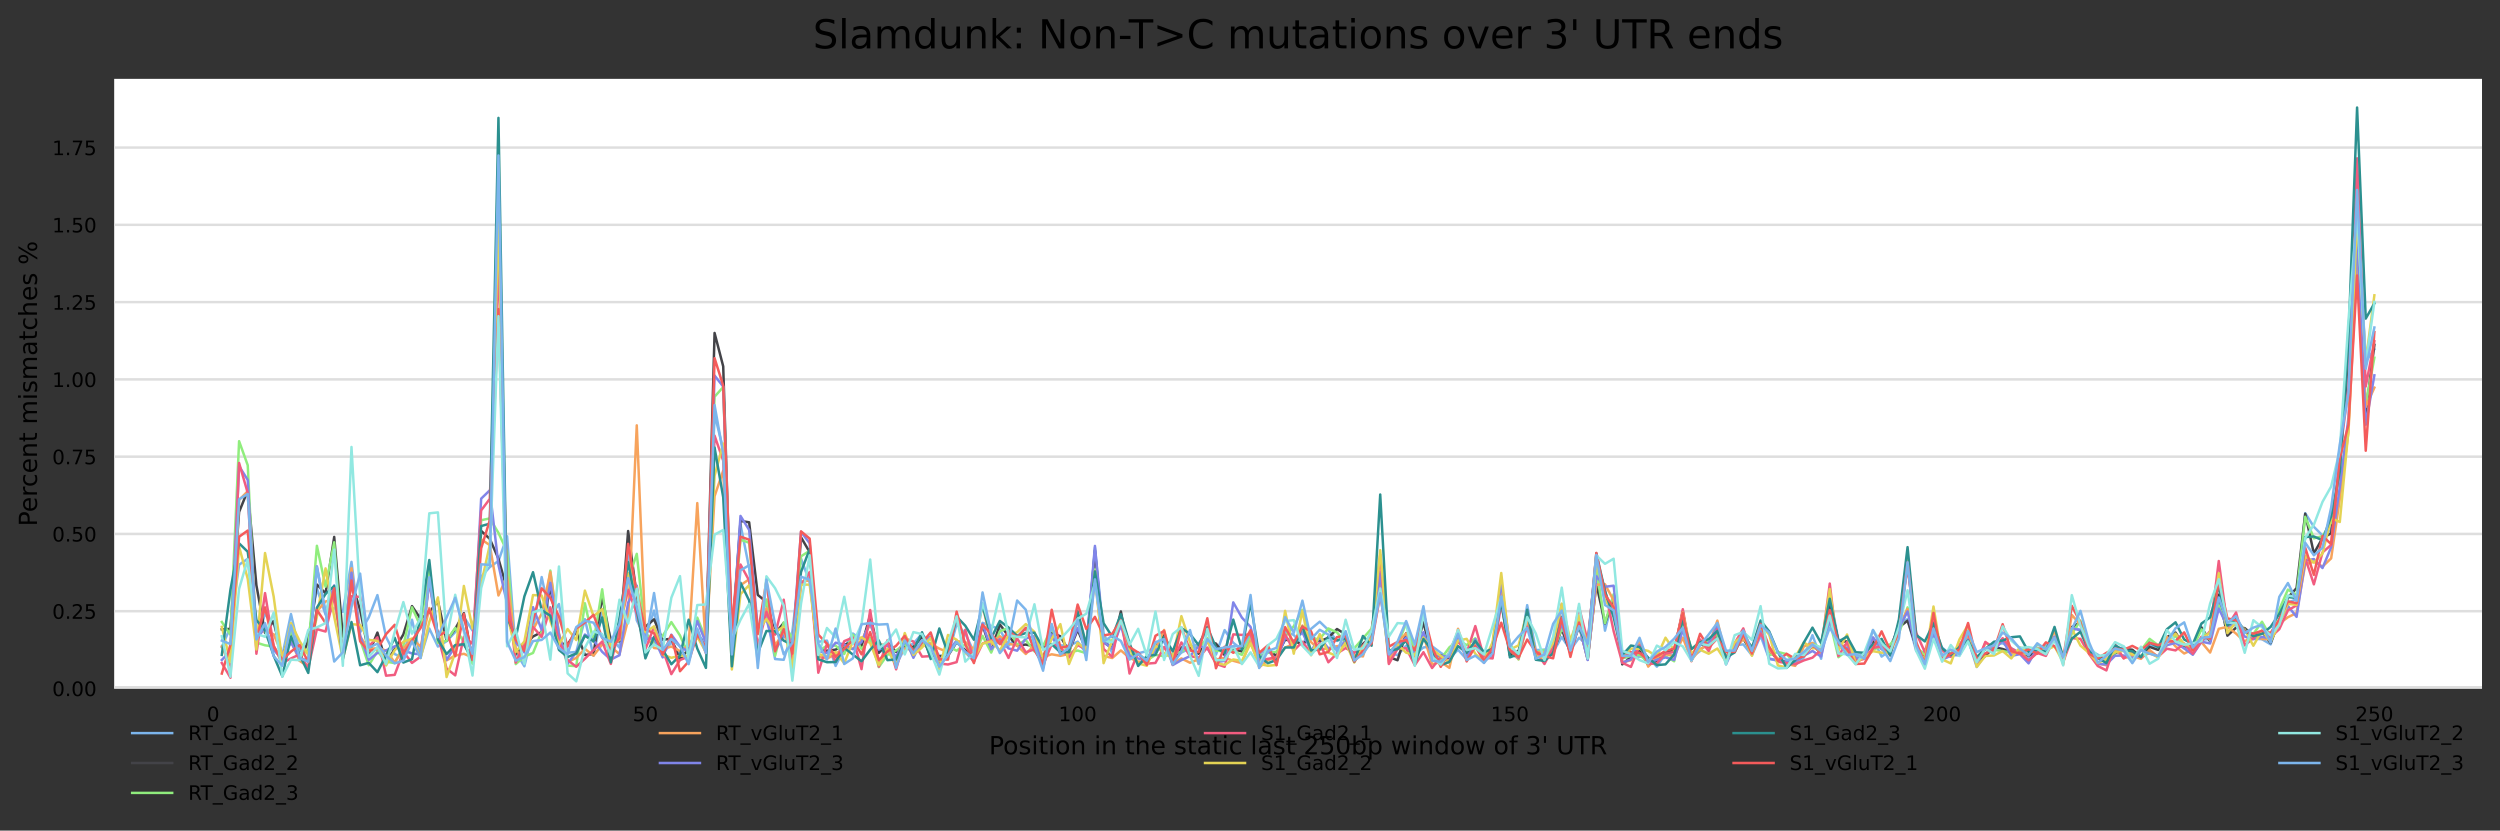 <?xml version="1.0" encoding="utf-8" standalone="no"?>
<!DOCTYPE svg PUBLIC "-//W3C//DTD SVG 1.1//EN"
  "http://www.w3.org/Graphics/SVG/1.1/DTD/svg11.dtd">
<!-- Created with matplotlib (https://matplotlib.org/) -->
<svg height="332.37pt" version="1.1" viewBox="0 0 1000.391 332.37" width="1000.391pt" xmlns="http://www.w3.org/2000/svg" xmlns:xlink="http://www.w3.org/1999/xlink">
 <rect x="0" y="0" width="1000.391" height="332.37" fill="#333333" stroke="none"/>
 <defs>
  <style type="text/css">*{stroke-linecap:butt;stroke-linejoin:round;}</style>
 </defs>
 <g id="figure_1">
  <g id="axes_1">
   <g id="patch_1">
    <path d="M 45.691 275.502 
L 993.191 275.502 
L 993.191 31.555 
L 45.691 31.555 
z
" style="fill:#ffffff;"/>
   </g>
   <g id="matplotlib.axis_1">
    <g id="xtick_1">
     <g id="text_1">
      <!-- 0 -->
      <g transform="translate(82.755 288.581)scale(0.08 -0.08)">
       <defs>
        <path d="M 31.781 66.406 
Q 24.172 66.406 20.328 58.906 
Q 16.5 51.422 16.5 36.375 
Q 16.5 21.391 20.328 13.891 
Q 24.172 6.391 31.781 6.391 
Q 39.453 6.391 43.281 13.891 
Q 47.125 21.391 47.125 36.375 
Q 47.125 51.422 43.281 58.906 
Q 39.453 66.406 31.781 66.406 
z
M 31.781 74.219 
Q 44.047 74.219 50.516 64.516 
Q 56.984 54.828 56.984 36.375 
Q 56.984 17.969 50.516 8.266 
Q 44.047 -1.422 31.781 -1.422 
Q 19.531 -1.422 13.062 8.266 
Q 6.594 17.969 6.594 36.375 
Q 6.594 54.828 13.062 64.516 
Q 19.531 74.219 31.781 74.219 
z
" id="DejaVuSans-48"/>
       </defs>
       <use xlink:href="#DejaVuSans-48"/>
      </g>
     </g>
    </g>
    <g id="xtick_2">
     <g id="text_2">
      <!-- 50 -->
      <g transform="translate(253.174 288.581)scale(0.08 -0.08)">
       <defs>
        <path d="M 10.797 72.906 
L 49.516 72.906 
L 49.516 64.594 
L 19.828 64.594 
L 19.828 46.734 
Q 21.969 47.469 24.109 47.828 
Q 26.266 48.188 28.422 48.188 
Q 40.625 48.188 47.75 41.5 
Q 54.891 34.812 54.891 23.391 
Q 54.891 11.625 47.562 5.094 
Q 40.234 -1.422 26.906 -1.422 
Q 22.312 -1.422 17.547 -0.641 
Q 12.797 0.141 7.719 1.703 
L 7.719 11.625 
Q 12.109 9.234 16.797 8.062 
Q 21.484 6.891 26.703 6.891 
Q 35.156 6.891 40.078 11.328 
Q 45.016 15.766 45.016 23.391 
Q 45.016 31 40.078 35.438 
Q 35.156 39.891 26.703 39.891 
Q 22.75 39.891 18.812 39.016 
Q 14.891 38.141 10.797 36.281 
z
" id="DejaVuSans-53"/>
       </defs>
       <use xlink:href="#DejaVuSans-53"/>
       <use x="63.623" xlink:href="#DejaVuSans-48"/>
      </g>
     </g>
    </g>
    <g id="xtick_3">
     <g id="text_3">
      <!-- 100 -->
      <g transform="translate(423.594 288.581)scale(0.08 -0.08)">
       <defs>
        <path d="M 12.406 8.297 
L 28.516 8.297 
L 28.516 63.922 
L 10.984 60.406 
L 10.984 69.391 
L 28.422 72.906 
L 38.281 72.906 
L 38.281 8.297 
L 54.391 8.297 
L 54.391 0 
L 12.406 0 
z
" id="DejaVuSans-49"/>
       </defs>
       <use xlink:href="#DejaVuSans-49"/>
       <use x="63.623" xlink:href="#DejaVuSans-48"/>
       <use x="127.246" xlink:href="#DejaVuSans-48"/>
      </g>
     </g>
    </g>
    <g id="xtick_4">
     <g id="text_4">
      <!-- 150 -->
      <g transform="translate(596.558 288.581)scale(0.08 -0.08)">
       <use xlink:href="#DejaVuSans-49"/>
       <use x="63.623" xlink:href="#DejaVuSans-53"/>
       <use x="127.246" xlink:href="#DejaVuSans-48"/>
      </g>
     </g>
    </g>
    <g id="xtick_5">
     <g id="text_5">
      <!-- 200 -->
      <g transform="translate(769.523 288.581)scale(0.08 -0.08)">
       <defs>
        <path d="M 19.188 8.297 
L 53.609 8.297 
L 53.609 0 
L 7.328 0 
L 7.328 8.297 
Q 12.938 14.109 22.625 23.891 
Q 32.328 33.688 34.812 36.531 
Q 39.547 41.844 41.422 45.531 
Q 43.312 49.219 43.312 52.781 
Q 43.312 58.594 39.234 62.25 
Q 35.156 65.922 28.609 65.922 
Q 23.969 65.922 18.812 64.312 
Q 13.672 62.703 7.812 59.422 
L 7.812 69.391 
Q 13.766 71.781 18.938 73 
Q 24.125 74.219 28.422 74.219 
Q 39.75 74.219 46.484 68.547 
Q 53.219 62.891 53.219 53.422 
Q 53.219 48.922 51.531 44.891 
Q 49.859 40.875 45.406 35.406 
Q 44.188 33.984 37.641 27.219 
Q 31.109 20.453 19.188 8.297 
z
" id="DejaVuSans-50"/>
       </defs>
       <use xlink:href="#DejaVuSans-50"/>
       <use x="63.623" xlink:href="#DejaVuSans-48"/>
       <use x="127.246" xlink:href="#DejaVuSans-48"/>
      </g>
     </g>
    </g>
    <g id="xtick_6">
     <g id="text_6">
      <!-- 250 -->
      <g transform="translate(942.487 288.581)scale(0.08 -0.08)">
       <use xlink:href="#DejaVuSans-50"/>
       <use x="63.623" xlink:href="#DejaVuSans-53"/>
       <use x="127.246" xlink:href="#DejaVuSans-48"/>
      </g>
     </g>
    </g>
    <g id="text_7">
     <!-- Position in the static last 250bp window of 3' UTR -->
     <g transform="translate(395.742 301.843)scale(0.1 -0.1)">
      <defs>
       <path d="M 19.672 64.797 
L 19.672 37.406 
L 32.078 37.406 
Q 38.969 37.406 42.719 40.969 
Q 46.484 44.531 46.484 51.125 
Q 46.484 57.672 42.719 61.234 
Q 38.969 64.797 32.078 64.797 
z
M 9.812 72.906 
L 32.078 72.906 
Q 44.344 72.906 50.609 67.359 
Q 56.891 61.812 56.891 51.125 
Q 56.891 40.328 50.609 34.812 
Q 44.344 29.297 32.078 29.297 
L 19.672 29.297 
L 19.672 0 
L 9.812 0 
z
" id="DejaVuSans-80"/>
       <path d="M 30.609 48.391 
Q 23.391 48.391 19.188 42.75 
Q 14.984 37.109 14.984 27.297 
Q 14.984 17.484 19.156 11.844 
Q 23.344 6.203 30.609 6.203 
Q 37.797 6.203 41.984 11.859 
Q 46.188 17.531 46.188 27.297 
Q 46.188 37.016 41.984 42.703 
Q 37.797 48.391 30.609 48.391 
z
M 30.609 56 
Q 42.328 56 49.016 48.375 
Q 55.719 40.766 55.719 27.297 
Q 55.719 13.875 49.016 6.219 
Q 42.328 -1.422 30.609 -1.422 
Q 18.844 -1.422 12.172 6.219 
Q 5.516 13.875 5.516 27.297 
Q 5.516 40.766 12.172 48.375 
Q 18.844 56 30.609 56 
z
" id="DejaVuSans-111"/>
       <path d="M 44.281 53.078 
L 44.281 44.578 
Q 40.484 46.531 36.375 47.5 
Q 32.281 48.484 27.875 48.484 
Q 21.188 48.484 17.844 46.438 
Q 14.5 44.391 14.5 40.281 
Q 14.5 37.156 16.891 35.375 
Q 19.281 33.594 26.516 31.984 
L 29.594 31.297 
Q 39.156 29.25 43.188 25.516 
Q 47.219 21.781 47.219 15.094 
Q 47.219 7.469 41.188 3.016 
Q 35.156 -1.422 24.609 -1.422 
Q 20.219 -1.422 15.453 -0.562 
Q 10.688 0.297 5.422 2 
L 5.422 11.281 
Q 10.406 8.688 15.234 7.391 
Q 20.062 6.109 24.812 6.109 
Q 31.156 6.109 34.562 8.281 
Q 37.984 10.453 37.984 14.406 
Q 37.984 18.062 35.516 20.016 
Q 33.062 21.969 24.703 23.781 
L 21.578 24.516 
Q 13.234 26.266 9.516 29.906 
Q 5.812 33.547 5.812 39.891 
Q 5.812 47.609 11.281 51.797 
Q 16.75 56 26.812 56 
Q 31.781 56 36.172 55.266 
Q 40.578 54.547 44.281 53.078 
z
" id="DejaVuSans-115"/>
       <path d="M 9.422 54.688 
L 18.406 54.688 
L 18.406 0 
L 9.422 0 
z
M 9.422 75.984 
L 18.406 75.984 
L 18.406 64.594 
L 9.422 64.594 
z
" id="DejaVuSans-105"/>
       <path d="M 18.312 70.219 
L 18.312 54.688 
L 36.812 54.688 
L 36.812 47.703 
L 18.312 47.703 
L 18.312 18.016 
Q 18.312 11.328 20.141 9.422 
Q 21.969 7.516 27.594 7.516 
L 36.812 7.516 
L 36.812 0 
L 27.594 0 
Q 17.188 0 13.234 3.875 
Q 9.281 7.766 9.281 18.016 
L 9.281 47.703 
L 2.688 47.703 
L 2.688 54.688 
L 9.281 54.688 
L 9.281 70.219 
z
" id="DejaVuSans-116"/>
       <path d="M 54.891 33.016 
L 54.891 0 
L 45.906 0 
L 45.906 32.719 
Q 45.906 40.484 42.875 44.328 
Q 39.844 48.188 33.797 48.188 
Q 26.516 48.188 22.312 43.547 
Q 18.109 38.922 18.109 30.906 
L 18.109 0 
L 9.078 0 
L 9.078 54.688 
L 18.109 54.688 
L 18.109 46.188 
Q 21.344 51.125 25.703 53.562 
Q 30.078 56 35.797 56 
Q 45.219 56 50.047 50.172 
Q 54.891 44.344 54.891 33.016 
z
" id="DejaVuSans-110"/>
       <path id="DejaVuSans-32"/>
       <path d="M 54.891 33.016 
L 54.891 0 
L 45.906 0 
L 45.906 32.719 
Q 45.906 40.484 42.875 44.328 
Q 39.844 48.188 33.797 48.188 
Q 26.516 48.188 22.312 43.547 
Q 18.109 38.922 18.109 30.906 
L 18.109 0 
L 9.078 0 
L 9.078 75.984 
L 18.109 75.984 
L 18.109 46.188 
Q 21.344 51.125 25.703 53.562 
Q 30.078 56 35.797 56 
Q 45.219 56 50.047 50.172 
Q 54.891 44.344 54.891 33.016 
z
" id="DejaVuSans-104"/>
       <path d="M 56.203 29.594 
L 56.203 25.203 
L 14.891 25.203 
Q 15.484 15.922 20.484 11.062 
Q 25.484 6.203 34.422 6.203 
Q 39.594 6.203 44.453 7.469 
Q 49.312 8.734 54.109 11.281 
L 54.109 2.781 
Q 49.266 0.734 44.188 -0.344 
Q 39.109 -1.422 33.891 -1.422 
Q 20.797 -1.422 13.156 6.188 
Q 5.516 13.812 5.516 26.812 
Q 5.516 40.234 12.766 48.109 
Q 20.016 56 32.328 56 
Q 43.359 56 49.781 48.891 
Q 56.203 41.797 56.203 29.594 
z
M 47.219 32.234 
Q 47.125 39.594 43.094 43.984 
Q 39.062 48.391 32.422 48.391 
Q 24.906 48.391 20.391 44.141 
Q 15.875 39.891 15.188 32.172 
z
" id="DejaVuSans-101"/>
       <path d="M 34.281 27.484 
Q 23.391 27.484 19.188 25 
Q 14.984 22.516 14.984 16.5 
Q 14.984 11.719 18.141 8.906 
Q 21.297 6.109 26.703 6.109 
Q 34.188 6.109 38.703 11.406 
Q 43.219 16.703 43.219 25.484 
L 43.219 27.484 
z
M 52.203 31.203 
L 52.203 0 
L 43.219 0 
L 43.219 8.297 
Q 40.141 3.328 35.547 0.953 
Q 30.953 -1.422 24.312 -1.422 
Q 15.922 -1.422 10.953 3.297 
Q 6 8.016 6 15.922 
Q 6 25.141 12.172 29.828 
Q 18.359 34.516 30.609 34.516 
L 43.219 34.516 
L 43.219 35.406 
Q 43.219 41.609 39.141 45 
Q 35.062 48.391 27.688 48.391 
Q 23 48.391 18.547 47.266 
Q 14.109 46.141 10.016 43.891 
L 10.016 52.203 
Q 14.938 54.109 19.578 55.047 
Q 24.219 56 28.609 56 
Q 40.484 56 46.344 49.844 
Q 52.203 43.703 52.203 31.203 
z
" id="DejaVuSans-97"/>
       <path d="M 48.781 52.594 
L 48.781 44.188 
Q 44.969 46.297 41.141 47.344 
Q 37.312 48.391 33.406 48.391 
Q 24.656 48.391 19.812 42.844 
Q 14.984 37.312 14.984 27.297 
Q 14.984 17.281 19.812 11.734 
Q 24.656 6.203 33.406 6.203 
Q 37.312 6.203 41.141 7.25 
Q 44.969 8.297 48.781 10.406 
L 48.781 2.094 
Q 45.016 0.344 40.984 -0.531 
Q 36.969 -1.422 32.422 -1.422 
Q 20.062 -1.422 12.781 6.344 
Q 5.516 14.109 5.516 27.297 
Q 5.516 40.672 12.859 48.328 
Q 20.219 56 33.016 56 
Q 37.156 56 41.109 55.141 
Q 45.062 54.297 48.781 52.594 
z
" id="DejaVuSans-99"/>
       <path d="M 9.422 75.984 
L 18.406 75.984 
L 18.406 0 
L 9.422 0 
z
" id="DejaVuSans-108"/>
       <path d="M 48.688 27.297 
Q 48.688 37.203 44.609 42.844 
Q 40.531 48.484 33.406 48.484 
Q 26.266 48.484 22.188 42.844 
Q 18.109 37.203 18.109 27.297 
Q 18.109 17.391 22.188 11.75 
Q 26.266 6.109 33.406 6.109 
Q 40.531 6.109 44.609 11.75 
Q 48.688 17.391 48.688 27.297 
z
M 18.109 46.391 
Q 20.953 51.266 25.266 53.625 
Q 29.594 56 35.594 56 
Q 45.562 56 51.781 48.094 
Q 58.016 40.188 58.016 27.297 
Q 58.016 14.406 51.781 6.484 
Q 45.562 -1.422 35.594 -1.422 
Q 29.594 -1.422 25.266 0.953 
Q 20.953 3.328 18.109 8.203 
L 18.109 0 
L 9.078 0 
L 9.078 75.984 
L 18.109 75.984 
z
" id="DejaVuSans-98"/>
       <path d="M 18.109 8.203 
L 18.109 -20.797 
L 9.078 -20.797 
L 9.078 54.688 
L 18.109 54.688 
L 18.109 46.391 
Q 20.953 51.266 25.266 53.625 
Q 29.594 56 35.594 56 
Q 45.562 56 51.781 48.094 
Q 58.016 40.188 58.016 27.297 
Q 58.016 14.406 51.781 6.484 
Q 45.562 -1.422 35.594 -1.422 
Q 29.594 -1.422 25.266 0.953 
Q 20.953 3.328 18.109 8.203 
z
M 48.688 27.297 
Q 48.688 37.203 44.609 42.844 
Q 40.531 48.484 33.406 48.484 
Q 26.266 48.484 22.188 42.844 
Q 18.109 37.203 18.109 27.297 
Q 18.109 17.391 22.188 11.75 
Q 26.266 6.109 33.406 6.109 
Q 40.531 6.109 44.609 11.75 
Q 48.688 17.391 48.688 27.297 
z
" id="DejaVuSans-112"/>
       <path d="M 4.203 54.688 
L 13.188 54.688 
L 24.422 12.016 
L 35.594 54.688 
L 46.188 54.688 
L 57.422 12.016 
L 68.609 54.688 
L 77.594 54.688 
L 63.281 0 
L 52.688 0 
L 40.922 44.828 
L 29.109 0 
L 18.5 0 
z
" id="DejaVuSans-119"/>
       <path d="M 45.406 46.391 
L 45.406 75.984 
L 54.391 75.984 
L 54.391 0 
L 45.406 0 
L 45.406 8.203 
Q 42.578 3.328 38.25 0.953 
Q 33.938 -1.422 27.875 -1.422 
Q 17.969 -1.422 11.734 6.484 
Q 5.516 14.406 5.516 27.297 
Q 5.516 40.188 11.734 48.094 
Q 17.969 56 27.875 56 
Q 33.938 56 38.25 53.625 
Q 42.578 51.266 45.406 46.391 
z
M 14.797 27.297 
Q 14.797 17.391 18.875 11.75 
Q 22.953 6.109 30.078 6.109 
Q 37.203 6.109 41.297 11.75 
Q 45.406 17.391 45.406 27.297 
Q 45.406 37.203 41.297 42.844 
Q 37.203 48.484 30.078 48.484 
Q 22.953 48.484 18.875 42.844 
Q 14.797 37.203 14.797 27.297 
z
" id="DejaVuSans-100"/>
       <path d="M 37.109 75.984 
L 37.109 68.5 
L 28.516 68.5 
Q 23.688 68.5 21.797 66.547 
Q 19.922 64.594 19.922 59.516 
L 19.922 54.688 
L 34.719 54.688 
L 34.719 47.703 
L 19.922 47.703 
L 19.922 0 
L 10.891 0 
L 10.891 47.703 
L 2.297 47.703 
L 2.297 54.688 
L 10.891 54.688 
L 10.891 58.5 
Q 10.891 67.625 15.141 71.797 
Q 19.391 75.984 28.609 75.984 
z
" id="DejaVuSans-102"/>
       <path d="M 40.578 39.312 
Q 47.656 37.797 51.625 33 
Q 55.609 28.219 55.609 21.188 
Q 55.609 10.406 48.188 4.484 
Q 40.766 -1.422 27.094 -1.422 
Q 22.516 -1.422 17.656 -0.516 
Q 12.797 0.391 7.625 2.203 
L 7.625 11.719 
Q 11.719 9.328 16.594 8.109 
Q 21.484 6.891 26.812 6.891 
Q 36.078 6.891 40.938 10.547 
Q 45.797 14.203 45.797 21.188 
Q 45.797 27.641 41.281 31.266 
Q 36.766 34.906 28.719 34.906 
L 20.219 34.906 
L 20.219 43.016 
L 29.109 43.016 
Q 36.375 43.016 40.234 45.922 
Q 44.094 48.828 44.094 54.297 
Q 44.094 59.906 40.109 62.906 
Q 36.141 65.922 28.719 65.922 
Q 24.656 65.922 20.016 65.031 
Q 15.375 64.156 9.812 62.312 
L 9.812 71.094 
Q 15.438 72.656 20.344 73.438 
Q 25.25 74.219 29.594 74.219 
Q 40.828 74.219 47.359 69.109 
Q 53.906 64.016 53.906 55.328 
Q 53.906 49.266 50.438 45.094 
Q 46.969 40.922 40.578 39.312 
z
" id="DejaVuSans-51"/>
       <path d="M 17.922 72.906 
L 17.922 45.797 
L 9.625 45.797 
L 9.625 72.906 
z
" id="DejaVuSans-39"/>
       <path d="M 8.688 72.906 
L 18.609 72.906 
L 18.609 28.609 
Q 18.609 16.891 22.844 11.734 
Q 27.094 6.594 36.625 6.594 
Q 46.094 6.594 50.344 11.734 
Q 54.594 16.891 54.594 28.609 
L 54.594 72.906 
L 64.5 72.906 
L 64.5 27.391 
Q 64.5 13.141 57.438 5.859 
Q 50.391 -1.422 36.625 -1.422 
Q 22.797 -1.422 15.734 5.859 
Q 8.688 13.141 8.688 27.391 
z
" id="DejaVuSans-85"/>
       <path d="M -0.297 72.906 
L 61.375 72.906 
L 61.375 64.594 
L 35.5 64.594 
L 35.5 0 
L 25.594 0 
L 25.594 64.594 
L -0.297 64.594 
z
" id="DejaVuSans-84"/>
       <path d="M 44.391 34.188 
Q 47.562 33.109 50.562 29.594 
Q 53.562 26.078 56.594 19.922 
L 66.609 0 
L 56 0 
L 46.688 18.703 
Q 43.062 26.031 39.672 28.422 
Q 36.281 30.812 30.422 30.812 
L 19.672 30.812 
L 19.672 0 
L 9.812 0 
L 9.812 72.906 
L 32.078 72.906 
Q 44.578 72.906 50.734 67.672 
Q 56.891 62.453 56.891 51.906 
Q 56.891 45.016 53.688 40.469 
Q 50.484 35.938 44.391 34.188 
z
M 19.672 64.797 
L 19.672 38.922 
L 32.078 38.922 
Q 39.203 38.922 42.844 42.219 
Q 46.484 45.516 46.484 51.906 
Q 46.484 58.297 42.844 61.547 
Q 39.203 64.797 32.078 64.797 
z
" id="DejaVuSans-82"/>
      </defs>
      <use xlink:href="#DejaVuSans-80"/>
      <use x="56.678" xlink:href="#DejaVuSans-111"/>
      <use x="117.859" xlink:href="#DejaVuSans-115"/>
      <use x="169.959" xlink:href="#DejaVuSans-105"/>
      <use x="197.742" xlink:href="#DejaVuSans-116"/>
      <use x="236.951" xlink:href="#DejaVuSans-105"/>
      <use x="264.734" xlink:href="#DejaVuSans-111"/>
      <use x="325.916" xlink:href="#DejaVuSans-110"/>
      <use x="389.295" xlink:href="#DejaVuSans-32"/>
      <use x="421.082" xlink:href="#DejaVuSans-105"/>
      <use x="448.865" xlink:href="#DejaVuSans-110"/>
      <use x="512.244" xlink:href="#DejaVuSans-32"/>
      <use x="544.031" xlink:href="#DejaVuSans-116"/>
      <use x="583.24" xlink:href="#DejaVuSans-104"/>
      <use x="646.619" xlink:href="#DejaVuSans-101"/>
      <use x="708.143" xlink:href="#DejaVuSans-32"/>
      <use x="739.93" xlink:href="#DejaVuSans-115"/>
      <use x="792.029" xlink:href="#DejaVuSans-116"/>
      <use x="831.238" xlink:href="#DejaVuSans-97"/>
      <use x="892.518" xlink:href="#DejaVuSans-116"/>
      <use x="931.727" xlink:href="#DejaVuSans-105"/>
      <use x="959.51" xlink:href="#DejaVuSans-99"/>
      <use x="1014.49" xlink:href="#DejaVuSans-32"/>
      <use x="1046.277" xlink:href="#DejaVuSans-108"/>
      <use x="1074.061" xlink:href="#DejaVuSans-97"/>
      <use x="1135.34" xlink:href="#DejaVuSans-115"/>
      <use x="1187.439" xlink:href="#DejaVuSans-116"/>
      <use x="1226.648" xlink:href="#DejaVuSans-32"/>
      <use x="1258.436" xlink:href="#DejaVuSans-50"/>
      <use x="1322.059" xlink:href="#DejaVuSans-53"/>
      <use x="1385.682" xlink:href="#DejaVuSans-48"/>
      <use x="1449.305" xlink:href="#DejaVuSans-98"/>
      <use x="1512.781" xlink:href="#DejaVuSans-112"/>
      <use x="1576.258" xlink:href="#DejaVuSans-32"/>
      <use x="1608.045" xlink:href="#DejaVuSans-119"/>
      <use x="1689.832" xlink:href="#DejaVuSans-105"/>
      <use x="1717.615" xlink:href="#DejaVuSans-110"/>
      <use x="1780.994" xlink:href="#DejaVuSans-100"/>
      <use x="1844.471" xlink:href="#DejaVuSans-111"/>
      <use x="1905.652" xlink:href="#DejaVuSans-119"/>
      <use x="1987.439" xlink:href="#DejaVuSans-32"/>
      <use x="2019.227" xlink:href="#DejaVuSans-111"/>
      <use x="2080.408" xlink:href="#DejaVuSans-102"/>
      <use x="2115.613" xlink:href="#DejaVuSans-32"/>
      <use x="2147.4" xlink:href="#DejaVuSans-51"/>
      <use x="2211.023" xlink:href="#DejaVuSans-39"/>
      <use x="2238.514" xlink:href="#DejaVuSans-32"/>
      <use x="2270.301" xlink:href="#DejaVuSans-85"/>
      <use x="2343.494" xlink:href="#DejaVuSans-84"/>
      <use x="2404.578" xlink:href="#DejaVuSans-82"/>
     </g>
    </g>
   </g>
   <g id="matplotlib.axis_2">
    <g id="ytick_1">
     <g id="line2d_1">
      <path clip-path="url(#pfdc93a2c7d)" d="M 45.691 275.502 
L 993.191 275.502 
" style="fill:none;stroke:#dedede;stroke-linecap:square;"/>
     </g>
     <g id="text_8">
      <!-- 0.00 -->
      <g transform="translate(20.878 278.541)scale(0.08 -0.08)">
       <defs>
        <path d="M 10.688 12.406 
L 21 12.406 
L 21 0 
L 10.688 0 
z
" id="DejaVuSans-46"/>
       </defs>
       <use xlink:href="#DejaVuSans-48"/>
       <use x="63.623" xlink:href="#DejaVuSans-46"/>
       <use x="95.41" xlink:href="#DejaVuSans-48"/>
       <use x="159.033" xlink:href="#DejaVuSans-48"/>
      </g>
     </g>
    </g>
    <g id="ytick_2">
     <g id="line2d_2">
      <path clip-path="url(#pfdc93a2c7d)" d="M 45.691 244.58 
L 993.191 244.58 
" style="fill:none;stroke:#dedede;stroke-linecap:square;"/>
     </g>
     <g id="text_9">
      <!-- 0.25 -->
      <g transform="translate(20.878 247.619)scale(0.08 -0.08)">
       <use xlink:href="#DejaVuSans-48"/>
       <use x="63.623" xlink:href="#DejaVuSans-46"/>
       <use x="95.41" xlink:href="#DejaVuSans-50"/>
       <use x="159.033" xlink:href="#DejaVuSans-53"/>
      </g>
     </g>
    </g>
    <g id="ytick_3">
     <g id="line2d_3">
      <path clip-path="url(#pfdc93a2c7d)" d="M 45.691 213.658 
L 993.191 213.658 
" style="fill:none;stroke:#dedede;stroke-linecap:square;"/>
     </g>
     <g id="text_10">
      <!-- 0.50 -->
      <g transform="translate(20.878 216.697)scale(0.08 -0.08)">
       <use xlink:href="#DejaVuSans-48"/>
       <use x="63.623" xlink:href="#DejaVuSans-46"/>
       <use x="95.41" xlink:href="#DejaVuSans-53"/>
       <use x="159.033" xlink:href="#DejaVuSans-48"/>
      </g>
     </g>
    </g>
    <g id="ytick_4">
     <g id="line2d_4">
      <path clip-path="url(#pfdc93a2c7d)" d="M 45.691 182.736 
L 993.191 182.736 
" style="fill:none;stroke:#dedede;stroke-linecap:square;"/>
     </g>
     <g id="text_11">
      <!-- 0.75 -->
      <g transform="translate(20.878 185.775)scale(0.08 -0.08)">
       <defs>
        <path d="M 8.203 72.906 
L 55.078 72.906 
L 55.078 68.703 
L 28.609 0 
L 18.312 0 
L 43.219 64.594 
L 8.203 64.594 
z
" id="DejaVuSans-55"/>
       </defs>
       <use xlink:href="#DejaVuSans-48"/>
       <use x="63.623" xlink:href="#DejaVuSans-46"/>
       <use x="95.41" xlink:href="#DejaVuSans-55"/>
       <use x="159.033" xlink:href="#DejaVuSans-53"/>
      </g>
     </g>
    </g>
    <g id="ytick_5">
     <g id="line2d_5">
      <path clip-path="url(#pfdc93a2c7d)" d="M 45.691 151.814 
L 993.191 151.814 
" style="fill:none;stroke:#dedede;stroke-linecap:square;"/>
     </g>
     <g id="text_12">
      <!-- 1.00 -->
      <g transform="translate(20.878 154.853)scale(0.08 -0.08)">
       <use xlink:href="#DejaVuSans-49"/>
       <use x="63.623" xlink:href="#DejaVuSans-46"/>
       <use x="95.41" xlink:href="#DejaVuSans-48"/>
       <use x="159.033" xlink:href="#DejaVuSans-48"/>
      </g>
     </g>
    </g>
    <g id="ytick_6">
     <g id="line2d_6">
      <path clip-path="url(#pfdc93a2c7d)" d="M 45.691 120.892 
L 993.191 120.892 
" style="fill:none;stroke:#dedede;stroke-linecap:square;"/>
     </g>
     <g id="text_13">
      <!-- 1.25 -->
      <g transform="translate(20.878 123.931)scale(0.08 -0.08)">
       <use xlink:href="#DejaVuSans-49"/>
       <use x="63.623" xlink:href="#DejaVuSans-46"/>
       <use x="95.41" xlink:href="#DejaVuSans-50"/>
       <use x="159.033" xlink:href="#DejaVuSans-53"/>
      </g>
     </g>
    </g>
    <g id="ytick_7">
     <g id="line2d_7">
      <path clip-path="url(#pfdc93a2c7d)" d="M 45.691 89.97 
L 993.191 89.97 
" style="fill:none;stroke:#dedede;stroke-linecap:square;"/>
     </g>
     <g id="text_14">
      <!-- 1.50 -->
      <g transform="translate(20.878 93.009)scale(0.08 -0.08)">
       <use xlink:href="#DejaVuSans-49"/>
       <use x="63.623" xlink:href="#DejaVuSans-46"/>
       <use x="95.41" xlink:href="#DejaVuSans-53"/>
       <use x="159.033" xlink:href="#DejaVuSans-48"/>
      </g>
     </g>
    </g>
    <g id="ytick_8">
     <g id="line2d_8">
      <path clip-path="url(#pfdc93a2c7d)" d="M 45.691 59.047 
L 993.191 59.047 
" style="fill:none;stroke:#dedede;stroke-linecap:square;"/>
     </g>
     <g id="text_15">
      <!-- 1.75 -->
      <g transform="translate(20.878 62.087)scale(0.08 -0.08)">
       <use xlink:href="#DejaVuSans-49"/>
       <use x="63.623" xlink:href="#DejaVuSans-46"/>
       <use x="95.41" xlink:href="#DejaVuSans-55"/>
       <use x="159.033" xlink:href="#DejaVuSans-53"/>
      </g>
     </g>
    </g>
    <g id="text_16">
     <!-- Percent mismatches % -->
     <g transform="translate(14.798 210.623)rotate(-90)scale(0.1 -0.1)">
      <defs>
       <path d="M 41.109 46.297 
Q 39.594 47.172 37.812 47.578 
Q 36.031 48 33.891 48 
Q 26.266 48 22.188 43.047 
Q 18.109 38.094 18.109 28.812 
L 18.109 0 
L 9.078 0 
L 9.078 54.688 
L 18.109 54.688 
L 18.109 46.188 
Q 20.953 51.172 25.484 53.578 
Q 30.031 56 36.531 56 
Q 37.453 56 38.578 55.875 
Q 39.703 55.766 41.062 55.516 
z
" id="DejaVuSans-114"/>
       <path d="M 52 44.188 
Q 55.375 50.25 60.062 53.125 
Q 64.75 56 71.094 56 
Q 79.641 56 84.281 50.016 
Q 88.922 44.047 88.922 33.016 
L 88.922 0 
L 79.891 0 
L 79.891 32.719 
Q 79.891 40.578 77.094 44.375 
Q 74.312 48.188 68.609 48.188 
Q 61.625 48.188 57.562 43.547 
Q 53.516 38.922 53.516 30.906 
L 53.516 0 
L 44.484 0 
L 44.484 32.719 
Q 44.484 40.625 41.703 44.406 
Q 38.922 48.188 33.109 48.188 
Q 26.219 48.188 22.156 43.531 
Q 18.109 38.875 18.109 30.906 
L 18.109 0 
L 9.078 0 
L 9.078 54.688 
L 18.109 54.688 
L 18.109 46.188 
Q 21.188 51.219 25.484 53.609 
Q 29.781 56 35.688 56 
Q 41.656 56 45.828 52.969 
Q 50 49.953 52 44.188 
z
" id="DejaVuSans-109"/>
       <path d="M 72.703 32.078 
Q 68.453 32.078 66.031 28.469 
Q 63.625 24.859 63.625 18.406 
Q 63.625 12.062 66.031 8.422 
Q 68.453 4.781 72.703 4.781 
Q 76.859 4.781 79.266 8.422 
Q 81.688 12.062 81.688 18.406 
Q 81.688 24.812 79.266 28.438 
Q 76.859 32.078 72.703 32.078 
z
M 72.703 38.281 
Q 80.422 38.281 84.953 32.906 
Q 89.5 27.547 89.5 18.406 
Q 89.5 9.281 84.938 3.922 
Q 80.375 -1.422 72.703 -1.422 
Q 64.891 -1.422 60.344 3.922 
Q 55.812 9.281 55.812 18.406 
Q 55.812 27.594 60.375 32.938 
Q 64.938 38.281 72.703 38.281 
z
M 22.312 68.016 
Q 18.109 68.016 15.688 64.375 
Q 13.281 60.75 13.281 54.391 
Q 13.281 47.953 15.672 44.328 
Q 18.062 40.719 22.312 40.719 
Q 26.562 40.719 28.969 44.328 
Q 31.391 47.953 31.391 54.391 
Q 31.391 60.688 28.953 64.344 
Q 26.516 68.016 22.312 68.016 
z
M 66.406 74.219 
L 74.219 74.219 
L 28.609 -1.422 
L 20.797 -1.422 
z
M 22.312 74.219 
Q 30.031 74.219 34.609 68.875 
Q 39.203 63.531 39.203 54.391 
Q 39.203 45.172 34.641 39.844 
Q 30.078 34.516 22.312 34.516 
Q 14.547 34.516 10.031 39.859 
Q 5.516 45.219 5.516 54.391 
Q 5.516 63.484 10.047 68.844 
Q 14.594 74.219 22.312 74.219 
z
" id="DejaVuSans-37"/>
      </defs>
      <use xlink:href="#DejaVuSans-80"/>
      <use x="56.678" xlink:href="#DejaVuSans-101"/>
      <use x="118.201" xlink:href="#DejaVuSans-114"/>
      <use x="157.064" xlink:href="#DejaVuSans-99"/>
      <use x="212.045" xlink:href="#DejaVuSans-101"/>
      <use x="273.568" xlink:href="#DejaVuSans-110"/>
      <use x="336.947" xlink:href="#DejaVuSans-116"/>
      <use x="376.156" xlink:href="#DejaVuSans-32"/>
      <use x="407.943" xlink:href="#DejaVuSans-109"/>
      <use x="505.355" xlink:href="#DejaVuSans-105"/>
      <use x="533.139" xlink:href="#DejaVuSans-115"/>
      <use x="585.238" xlink:href="#DejaVuSans-109"/>
      <use x="682.65" xlink:href="#DejaVuSans-97"/>
      <use x="743.93" xlink:href="#DejaVuSans-116"/>
      <use x="783.139" xlink:href="#DejaVuSans-99"/>
      <use x="838.119" xlink:href="#DejaVuSans-104"/>
      <use x="901.498" xlink:href="#DejaVuSans-101"/>
      <use x="963.021" xlink:href="#DejaVuSans-115"/>
      <use x="1015.121" xlink:href="#DejaVuSans-32"/>
      <use x="1046.908" xlink:href="#DejaVuSans-37"/>
     </g>
    </g>
   </g>
   <g id="line2d_9">
    <path clip-path="url(#pfdc93a2c7d)" d="M 88.759 258.884 
L 92.218 250.943 
L 95.677 225.979 
L 99.137 223.613 
L 102.596 256.069 
L 106.055 245.762 
L 109.515 249.292 
L 112.974 262.432 
L 116.433 245.712 
L 119.892 260.748 
L 123.352 255.067 
L 126.811 235.449 
L 130.27 245.933 
L 133.73 243.399 
L 137.189 244.84 
L 140.648 224.845 
L 144.107 253.021 
L 147.567 247.04 
L 151.026 238.135 
L 154.485 254.869 
L 157.945 261.746 
L 161.404 263.193 
L 164.863 247.987 
L 168.323 262.874 
L 171.782 251.503 
L 175.241 258.712 
L 178.7 256.594 
L 182.16 252.932 
L 185.619 246.825 
L 189.078 252.315 
L 192.538 230.714 
L 195.997 226.901 
L 199.456 224.498 
L 202.915 214.592 
L 206.375 260.967 
L 209.834 266.628 
L 213.293 252.119 
L 216.753 230.917 
L 220.212 246.808 
L 223.671 241.699 
L 227.13 261.186 
L 230.59 260.877 
L 234.049 247.78 
L 237.508 262.377 
L 240.968 244.864 
L 244.427 255.263 
L 247.886 259.162 
L 251.346 220.15 
L 254.805 248.257 
L 258.264 255.107 
L 261.723 244.344 
L 265.183 261.779 
L 268.642 257.025 
L 272.101 261.376 
L 275.561 257.487 
L 279.02 255.119 
L 282.479 256.239 
L 285.938 165.713 
L 289.398 179.903 
L 292.857 252.798 
L 296.316 209.928 
L 299.776 227.262 
L 303.235 253.344 
L 306.694 245.967 
L 310.153 263.719 
L 313.613 264.022 
L 317.072 252.734 
L 320.531 223.55 
L 323.991 232.879 
L 327.45 256.822 
L 330.909 256.34 
L 334.369 266.474 
L 337.828 259.423 
L 341.287 253.516 
L 344.746 255.916 
L 348.206 256.697 
L 351.665 260.826 
L 355.124 259.952 
L 358.584 266.144 
L 362.043 259.295 
L 365.502 257.523 
L 368.961 253.562 
L 372.421 258.158 
L 375.88 262.322 
L 379.339 262.552 
L 382.799 249.675 
L 386.258 253.536 
L 389.717 260.951 
L 393.176 249.226 
L 396.636 250.459 
L 400.095 251.875 
L 403.554 258.435 
L 407.014 254.669 
L 410.473 251.37 
L 413.932 259.557 
L 417.392 264.042 
L 420.851 255.283 
L 424.31 258.241 
L 427.769 258.487 
L 431.229 256.764 
L 434.688 261.365 
L 438.147 219.19 
L 441.607 253.385 
L 445.066 261.37 
L 448.525 247.991 
L 451.984 260.119 
L 455.444 261.445 
L 458.903 260.529 
L 462.362 259.154 
L 465.822 256.569 
L 469.281 264.35 
L 472.74 261.141 
L 479.659 257.596 
L 483.118 252.356 
L 486.577 261.943 
L 490.037 252.143 
L 493.496 257.209 
L 496.955 259.933 
L 500.415 253.702 
L 503.874 261.86 
L 507.333 259.115 
L 510.792 264.001 
L 514.252 252.519 
L 517.711 254.093 
L 521.17 258.04 
L 524.63 251.644 
L 528.089 248.777 
L 531.548 252.121 
L 535.007 256.48 
L 538.467 254.443 
L 541.926 264.888 
L 545.385 258.167 
L 548.845 253.401 
L 552.304 228.825 
L 555.763 261.087 
L 559.222 262.16 
L 562.682 258.369 
L 566.141 261.799 
L 569.6 259.093 
L 573.06 258.623 
L 576.519 261.204 
L 579.978 263.541 
L 583.438 259.984 
L 586.897 263.86 
L 590.356 257.995 
L 593.815 263.704 
L 597.275 262.907 
L 600.734 238.437 
L 604.193 261.478 
L 607.653 263.461 
L 611.112 242.158 
L 614.571 260.133 
L 618.03 259.975 
L 621.49 260.92 
L 624.949 254.923 
L 628.408 260.076 
L 631.868 255.219 
L 635.327 258.235 
L 638.786 225.876 
L 642.245 252.362 
L 645.705 238.249 
L 649.164 262.701 
L 652.623 263.33 
L 656.083 262.751 
L 659.542 263.15 
L 663.001 266.775 
L 666.461 261.559 
L 669.92 262.163 
L 673.379 244.792 
L 676.838 263.16 
L 680.298 260.495 
L 683.757 256.272 
L 687.216 252.624 
L 690.676 262.879 
L 694.135 258.206 
L 697.594 257.855 
L 701.053 262.227 
L 704.513 254.409 
L 707.972 263.732 
L 711.431 264.318 
L 714.891 265.316 
L 718.35 266.146 
L 721.809 263.132 
L 725.268 254.17 
L 728.728 263.589 
L 732.187 238.493 
L 735.646 255.98 
L 739.106 256.667 
L 742.565 262.588 
L 746.024 261.938 
L 749.484 255.505 
L 752.943 262.735 
L 756.402 260.265 
L 759.861 249.318 
L 763.321 247.769 
L 766.78 260.517 
L 770.239 261.033 
L 773.699 255.441 
L 777.158 259.138 
L 780.617 262.143 
L 784.076 262.262 
L 787.536 255.958 
L 790.995 266.908 
L 794.454 261.78 
L 797.914 257.837 
L 801.373 257.423 
L 811.751 263.26 
L 815.21 261.061 
L 818.669 258.119 
L 822.129 255.92 
L 825.588 264.304 
L 829.047 250.881 
L 832.507 252.055 
L 835.966 260.068 
L 839.425 261.954 
L 842.884 264.273 
L 846.344 260.438 
L 849.803 258.803 
L 853.262 262.352 
L 856.722 262.857 
L 860.181 258.246 
L 863.64 258.927 
L 867.099 255.629 
L 870.559 254.235 
L 874.018 259.386 
L 877.477 259.19 
L 880.937 256.017 
L 884.396 255.695 
L 887.855 241.903 
L 891.314 251.467 
L 894.774 249.877 
L 898.233 252.305 
L 901.692 255.595 
L 905.152 255.768 
L 908.611 257.846 
L 912.07 247.581 
L 915.53 241.21 
L 918.989 239.718 
L 922.448 205.357 
L 925.907 210.792 
L 929.367 214.296 
L 932.826 212.084 
L 936.285 186.308 
L 939.745 144.449 
L 943.204 81.139 
L 946.663 144.64 
L 950.122 139.774 
L 950.122 139.774 
" style="fill:none;stroke:#7cb5ec;stroke-linecap:square;"/>
   </g>
   <g id="line2d_10">
    <path clip-path="url(#pfdc93a2c7d)" d="M 88.759 251.809 
L 92.218 251.673 
L 95.677 204.854 
L 99.137 196.305 
L 102.596 234.181 
L 106.055 253.25 
L 109.515 248.536 
L 112.974 263.349 
L 116.433 252.375 
L 119.892 264.248 
L 123.352 256.7 
L 126.811 233.919 
L 130.27 237.41 
L 133.73 214.857 
L 137.189 254.728 
L 140.648 233.077 
L 144.107 244.002 
L 147.567 261.529 
L 151.026 253.129 
L 154.485 265.04 
L 157.945 259.765 
L 161.404 253.876 
L 164.863 242.546 
L 168.323 247.63 
L 171.782 245.056 
L 175.241 240.524 
L 178.7 256.333 
L 182.16 251.647 
L 185.619 245.388 
L 189.078 264.213 
L 192.538 212.424 
L 195.997 215.635 
L 199.456 223.583 
L 202.915 235.779 
L 206.375 261.772 
L 209.834 258.086 
L 213.293 254.711 
L 216.753 252.928 
L 220.212 234.536 
L 223.671 257.424 
L 227.13 257.763 
L 230.59 252.849 
L 234.049 262.084 
L 237.508 261.679 
L 240.968 238.717 
L 244.427 256.648 
L 247.886 256.586 
L 251.346 212.495 
L 254.805 238.453 
L 258.264 250.779 
L 261.723 247.829 
L 265.183 256.031 
L 268.642 255.558 
L 272.101 263.988 
L 275.561 259.566 
L 279.02 253.193 
L 282.479 259.42 
L 285.938 133.238 
L 289.398 146.619 
L 292.857 257.626 
L 296.316 208.455 
L 299.776 209.005 
L 303.235 238.062 
L 306.694 240.866 
L 310.153 253.462 
L 313.613 249.277 
L 317.072 261.574 
L 320.531 214.998 
L 323.991 220.947 
L 327.45 260.134 
L 330.909 260.39 
L 334.369 259.966 
L 337.828 257.987 
L 341.287 256.88 
L 344.746 258.561 
L 348.206 246.08 
L 351.665 261.256 
L 355.124 257.118 
L 358.584 260.859 
L 362.043 258.289 
L 365.502 258.935 
L 368.961 254.777 
L 372.421 262.514 
L 375.88 262.607 
L 379.339 262.412 
L 382.799 256.99 
L 386.258 260.144 
L 389.717 262.805 
L 393.176 250.18 
L 396.636 260.492 
L 400.095 249.867 
L 403.554 254.553 
L 407.014 258.32 
L 410.473 257.924 
L 413.932 258.661 
L 417.392 263.361 
L 420.851 253.199 
L 424.31 254.604 
L 427.769 260.605 
L 431.229 252.019 
L 434.688 260.214 
L 438.147 220.26 
L 441.607 257.016 
L 445.066 259.339 
L 448.525 244.67 
L 451.984 262.977 
L 455.444 261.555 
L 458.903 265.493 
L 462.362 258.969 
L 465.822 254.144 
L 469.281 264.518 
L 472.74 259.092 
L 476.199 259.368 
L 479.659 261.628 
L 483.118 256.571 
L 486.577 257.524 
L 490.037 262.148 
L 493.496 259.697 
L 496.955 260.687 
L 500.415 257.178 
L 503.874 264.344 
L 507.333 259.743 
L 510.792 262.479 
L 514.252 255.976 
L 517.711 256.471 
L 521.17 257.936 
L 524.63 254.83 
L 528.089 256.665 
L 531.548 255.182 
L 535.007 251.709 
L 538.467 253.857 
L 541.926 264.262 
L 545.385 257.676 
L 548.845 254.704 
L 552.304 231.035 
L 555.763 262.884 
L 559.222 264.197 
L 562.682 253.342 
L 566.141 261.033 
L 569.6 249.003 
L 573.06 263.303 
L 576.519 262.222 
L 579.978 263.292 
L 583.438 254.53 
L 586.897 262.301 
L 590.356 256.897 
L 593.815 261.72 
L 597.275 261.18 
L 600.734 239.661 
L 604.193 262.245 
L 607.653 260.432 
L 611.112 249.04 
L 614.571 261.177 
L 618.03 262.967 
L 621.49 261.08 
L 624.949 251.741 
L 628.408 261.253 
L 631.868 250.159 
L 635.327 263.872 
L 638.786 233.679 
L 642.245 249.446 
L 645.705 239.45 
L 649.164 265.854 
L 656.083 259.93 
L 659.542 266.189 
L 663.001 264.417 
L 666.461 261.019 
L 669.92 260.251 
L 673.379 244.752 
L 676.838 264.245 
L 680.298 257.706 
L 683.757 258.826 
L 687.216 254.057 
L 690.676 263.346 
L 694.135 258.019 
L 697.594 255.567 
L 701.053 261.211 
L 704.513 251.256 
L 707.972 260.371 
L 711.431 263.92 
L 714.891 264.929 
L 718.35 264.508 
L 721.809 262.289 
L 725.268 257.946 
L 728.728 261.472 
L 732.187 240.825 
L 735.646 256.573 
L 739.106 256.746 
L 742.565 264.404 
L 746.024 262.277 
L 749.484 256.586 
L 752.943 258.278 
L 756.402 258.929 
L 759.861 251.045 
L 763.321 248.356 
L 766.78 258.895 
L 770.239 263.34 
L 773.699 252.453 
L 777.158 263.069 
L 780.617 262.405 
L 784.076 259.287 
L 787.536 255.204 
L 790.995 264.829 
L 794.454 262.486 
L 797.914 258.936 
L 801.373 259.703 
L 804.832 260.831 
L 808.291 261.266 
L 811.751 262.328 
L 815.21 260.803 
L 818.669 260.346 
L 822.129 255.786 
L 825.588 264.374 
L 829.047 250.95 
L 832.507 249.019 
L 835.966 259.705 
L 839.425 262.612 
L 842.884 264.208 
L 846.344 261.427 
L 849.803 259.688 
L 853.262 259.987 
L 856.722 262.92 
L 860.181 258.855 
L 863.64 260.07 
L 867.099 254.936 
L 870.559 253.118 
L 874.018 258.515 
L 877.477 258.866 
L 880.937 251.044 
L 884.396 256.721 
L 887.855 237.937 
L 891.314 254.371 
L 894.774 251.151 
L 898.233 251.338 
L 901.692 254.316 
L 905.152 252.678 
L 908.611 257.317 
L 915.53 239.106 
L 918.989 235.338 
L 922.448 205.582 
L 925.907 221.468 
L 929.367 215.301 
L 932.826 213.404 
L 936.285 185.691 
L 939.745 141.429 
L 943.204 89.756 
L 946.663 165.346 
L 950.122 137.993 
L 950.122 137.993 
" style="fill:none;stroke:#434348;stroke-linecap:square;"/>
   </g>
   <g id="line2d_11">
    <path clip-path="url(#pfdc93a2c7d)" d="M 88.759 248.885 
L 92.218 254.022 
L 95.677 176.545 
L 99.137 186.178 
L 102.596 257.155 
L 106.055 258.222 
L 109.515 258.722 
L 112.974 265.418 
L 116.433 252.124 
L 119.892 262.853 
L 123.352 259.919 
L 126.811 218.407 
L 130.27 234.784 
L 133.73 216.997 
L 137.189 262.876 
L 140.648 228.755 
L 144.107 255.903 
L 147.567 266.192 
L 151.026 260.646 
L 154.485 264.735 
L 157.945 265.369 
L 161.404 258.384 
L 164.863 243.024 
L 168.323 250.692 
L 171.782 226.026 
L 175.241 257.249 
L 178.7 256.421 
L 182.16 251.256 
L 185.619 256.97 
L 189.078 265.603 
L 192.538 208.165 
L 195.997 207.443 
L 199.456 213.242 
L 202.915 220.605 
L 206.375 265.744 
L 209.834 262.716 
L 213.293 261.286 
L 216.753 252.738 
L 220.212 228.319 
L 223.671 253.574 
L 227.13 266.351 
L 230.59 266.549 
L 234.049 241.401 
L 237.508 256.877 
L 240.968 235.81 
L 244.427 261.857 
L 247.886 253.458 
L 251.346 232.079 
L 254.805 221.627 
L 258.264 253.105 
L 261.723 257.239 
L 265.183 254.445 
L 268.642 248.937 
L 272.101 254.292 
L 275.561 262.191 
L 279.02 247.144 
L 282.479 255.805 
L 285.938 158.748 
L 289.398 154.89 
L 292.857 256.224 
L 296.316 215.958 
L 299.776 217.182 
L 303.235 253.216 
L 306.694 239.895 
L 310.153 262.413 
L 313.613 249.046 
L 317.072 255.784 
L 320.531 222.604 
L 323.991 220.387 
L 327.45 260.676 
L 330.909 258.369 
L 334.369 258.342 
L 337.828 261.706 
L 341.287 253.991 
L 344.746 259.685 
L 348.206 255.256 
L 351.665 266.948 
L 355.124 262.009 
L 358.584 260.274 
L 362.043 257.88 
L 365.502 261.692 
L 368.961 257.469 
L 372.421 257.432 
L 375.88 265.071 
L 379.339 258.514 
L 382.799 260.401 
L 386.258 257.86 
L 389.717 262.706 
L 393.176 254.463 
L 396.636 261.134 
L 400.095 252.617 
L 403.554 251.198 
L 407.014 258.011 
L 410.473 256.109 
L 413.932 260.64 
L 417.392 258.56 
L 420.851 251.129 
L 424.31 260.234 
L 427.769 261.11 
L 431.229 260.327 
L 434.688 261.388 
L 438.147 227.867 
L 441.607 255.664 
L 445.066 256.469 
L 448.525 247.766 
L 451.984 262.169 
L 455.444 261.646 
L 458.903 264.278 
L 462.362 262.069 
L 465.822 262.595 
L 472.74 260.778 
L 476.199 258.212 
L 479.659 259.38 
L 483.118 255.268 
L 486.577 260.37 
L 490.037 260.61 
L 493.496 260.694 
L 496.955 262.029 
L 500.415 255.131 
L 503.874 262.613 
L 507.333 261.24 
L 510.792 260.822 
L 514.252 254.724 
L 517.711 250.555 
L 521.17 244.023 
L 524.63 255.753 
L 528.089 255.61 
L 531.548 251.488 
L 535.007 253.062 
L 538.467 257.296 
L 541.926 259.417 
L 548.845 251.519 
L 552.304 235.313 
L 555.763 263.458 
L 559.222 258.068 
L 562.682 249.451 
L 566.141 260.639 
L 569.6 254.628 
L 573.06 261.99 
L 576.519 263.783 
L 579.978 259.041 
L 583.438 256.144 
L 586.897 258.137 
L 590.356 255.402 
L 593.815 262.088 
L 597.275 259.344 
L 600.734 241.053 
L 604.193 257.399 
L 607.653 263.896 
L 611.112 249.358 
L 614.571 261.057 
L 618.03 260.07 
L 621.49 260.043 
L 624.949 251.677 
L 628.408 256.421 
L 631.868 248.293 
L 635.327 263.601 
L 638.786 228.302 
L 642.245 249.329 
L 645.705 237.783 
L 649.164 263.472 
L 652.623 262.448 
L 656.083 262.025 
L 659.542 264.956 
L 663.001 261.617 
L 666.461 262.624 
L 669.92 264.608 
L 673.379 248.05 
L 676.838 259.796 
L 680.298 256.715 
L 683.757 256.593 
L 687.216 253.913 
L 690.676 262.456 
L 694.135 260.589 
L 697.594 253.662 
L 701.053 261.983 
L 704.513 251.669 
L 707.972 262.277 
L 711.431 260.894 
L 714.891 261.735 
L 718.35 265.447 
L 721.809 261.047 
L 725.268 257.326 
L 728.728 259.422 
L 732.187 248.419 
L 735.646 262.981 
L 739.106 260.283 
L 742.565 263.316 
L 746.024 263.166 
L 749.484 260.049 
L 752.943 258.501 
L 756.402 257.92 
L 759.861 253.576 
L 763.321 243.054 
L 766.78 259.036 
L 770.239 261.979 
L 773.699 251.997 
L 777.158 264.042 
L 780.617 261.233 
L 784.076 259.196 
L 787.536 252.29 
L 790.995 263.794 
L 794.454 259.545 
L 801.373 260.529 
L 804.832 261.121 
L 808.291 261.235 
L 811.751 261.835 
L 815.21 257.854 
L 818.669 259.373 
L 822.129 254.923 
L 825.588 262.248 
L 829.047 253.623 
L 832.507 248.329 
L 835.966 259.416 
L 839.425 263.606 
L 842.884 263.974 
L 846.344 261.23 
L 849.803 259.643 
L 853.262 262.932 
L 856.722 260.231 
L 860.181 255.648 
L 863.64 258.257 
L 867.099 256.005 
L 870.559 254.53 
L 874.018 258.13 
L 877.477 259.091 
L 880.937 251.829 
L 884.396 256.13 
L 887.855 242.276 
L 891.314 251.358 
L 894.774 247.852 
L 898.233 252.75 
L 901.692 253.686 
L 905.152 248.809 
L 908.611 254.848 
L 912.07 243.873 
L 915.53 235.925 
L 918.989 238.131 
L 922.448 206.79 
L 925.907 215.411 
L 929.367 214.541 
L 932.826 209.093 
L 936.285 189.502 
L 939.745 131.311 
L 943.204 93.291 
L 946.663 162.087 
L 950.122 143.133 
L 950.122 143.133 
" style="fill:none;stroke:#90ed7d;stroke-linecap:square;"/>
   </g>
   <g id="line2d_12">
    <path clip-path="url(#pfdc93a2c7d)" d="M 88.759 258.692 
L 92.218 266.31 
L 95.677 200.052 
L 99.137 196.577 
L 102.596 252.616 
L 106.055 252.579 
L 109.515 253.802 
L 112.974 261.964 
L 116.433 256.409 
L 119.892 264.448 
L 123.352 266.723 
L 126.811 244.596 
L 130.27 240.709 
L 133.73 239.653 
L 137.189 262.534 
L 140.648 227.402 
L 144.107 254.738 
L 147.567 259.646 
L 151.026 259.39 
L 154.485 260.29 
L 157.945 265.111 
L 161.404 259.459 
L 164.863 255.735 
L 168.323 258.66 
L 171.782 243.311 
L 175.241 253.23 
L 178.7 264.26 
L 182.16 262.311 
L 185.619 261.619 
L 189.078 263.07 
L 192.538 215.809 
L 195.997 218.134 
L 199.456 238.279 
L 202.915 230.608 
L 206.375 259.741 
L 209.834 264.643 
L 213.293 251.923 
L 216.753 245.586 
L 220.212 228.908 
L 223.671 253.716 
L 227.13 264.965 
L 230.59 263.251 
L 234.049 259.647 
L 237.508 262.374 
L 240.968 257.856 
L 244.427 258.86 
L 247.886 261.734 
L 251.346 247.947 
L 254.805 170.207 
L 258.264 254.049 
L 261.723 259.307 
L 265.183 259.633 
L 268.642 258.736 
L 272.101 260.53 
L 275.561 258.429 
L 279.02 201.323 
L 282.479 260.191 
L 285.938 198.562 
L 289.398 188.319 
L 292.857 262.812 
L 296.316 234.176 
L 299.776 231.814 
L 303.235 253.795 
L 306.694 243.425 
L 310.153 258.259 
L 313.613 252.992 
L 317.072 259.012 
L 320.531 232.701 
L 323.991 232.301 
L 327.45 262.752 
L 330.909 263.547 
L 334.369 261.782 
L 337.828 259.104 
L 341.287 259.589 
L 344.746 256.151 
L 348.206 249.962 
L 351.665 257.884 
L 355.124 258.06 
L 358.584 263.864 
L 362.043 259.592 
L 365.502 259.791 
L 368.961 258.538 
L 372.421 257.621 
L 375.88 259.563 
L 379.339 261.014 
L 382.799 256.554 
L 386.258 256.904 
L 389.717 259.894 
L 393.176 241.95 
L 396.636 257.803 
L 400.095 254.585 
L 403.554 257.552 
L 407.014 258.327 
L 410.473 261.693 
L 413.932 258.146 
L 417.392 262.926 
L 420.851 261.82 
L 424.31 262.445 
L 427.769 261.649 
L 431.229 247.819 
L 434.688 260.441 
L 438.147 231.7 
L 441.607 262.452 
L 445.066 263.318 
L 448.525 260.271 
L 451.984 263.253 
L 455.444 264.761 
L 458.903 264.979 
L 462.362 259.888 
L 465.822 252.081 
L 469.281 265.565 
L 472.74 263.485 
L 476.199 265.211 
L 479.659 263.778 
L 483.118 256.528 
L 486.577 263.913 
L 490.037 263.221 
L 493.496 264.421 
L 496.955 265.37 
L 500.415 256.292 
L 503.874 267.078 
L 507.333 264.17 
L 510.792 263.004 
L 514.252 259.152 
L 517.711 257.611 
L 521.17 250.296 
L 524.63 256.947 
L 528.089 259.958 
L 531.548 259.356 
L 535.007 258.575 
L 538.467 258.183 
L 541.926 262.196 
L 545.385 262.67 
L 548.845 251.868 
L 552.304 231.954 
L 555.763 265.233 
L 559.222 256.952 
L 562.682 253.439 
L 566.141 262.729 
L 569.6 254.014 
L 573.06 265.837 
L 576.519 264.849 
L 579.978 267.24 
L 583.438 251.617 
L 586.897 262.491 
L 590.356 257.031 
L 593.815 264.03 
L 597.275 257.956 
L 600.734 236.628 
L 604.193 260.077 
L 607.653 263.72 
L 611.112 248.72 
L 614.571 261.021 
L 618.03 261.093 
L 621.49 262.045 
L 624.949 248.982 
L 628.408 259.144 
L 631.868 250.474 
L 635.327 263.737 
L 638.786 234.007 
L 642.245 233.802 
L 645.705 240.253 
L 649.164 265.001 
L 652.623 264.231 
L 656.083 256.453 
L 659.542 266.752 
L 663.001 263.057 
L 666.461 261.701 
L 669.92 262.69 
L 673.379 255.14 
L 676.838 264.169 
L 680.298 259.587 
L 683.757 258.339 
L 687.216 248.342 
L 690.676 263.014 
L 694.135 259.807 
L 697.594 255.695 
L 701.053 258.772 
L 704.513 252.915 
L 707.972 260.373 
L 711.431 263.517 
L 714.891 265.623 
L 718.35 266.439 
L 721.809 258.713 
L 725.268 257.293 
L 728.728 261.795 
L 732.187 246.283 
L 735.646 259.089 
L 739.106 257.953 
L 742.565 265.281 
L 746.024 263.129 
L 749.484 255.171 
L 752.943 259.782 
L 756.402 260.774 
L 759.861 250.999 
L 763.321 243.686 
L 766.78 259.411 
L 770.239 265.142 
L 773.699 251.248 
L 777.158 263.129 
L 780.617 262.346 
L 784.076 260.489 
L 787.536 254.782 
L 790.995 266.24 
L 794.454 257.22 
L 797.914 258.837 
L 801.373 255.813 
L 804.832 261.507 
L 808.291 260.2 
L 811.751 264.498 
L 815.21 261.049 
L 818.669 261.222 
L 822.129 252.15 
L 825.588 265.905 
L 829.047 246.077 
L 832.507 250.012 
L 835.966 260.923 
L 839.425 265.46 
L 842.884 266.21 
L 846.344 259.612 
L 849.803 263.354 
L 853.262 262.544 
L 856.722 263.641 
L 860.181 260.1 
L 863.64 262.925 
L 867.099 254.837 
L 870.559 258.674 
L 874.018 261.504 
L 877.477 259.877 
L 880.937 256.95 
L 884.396 261.112 
L 887.855 251.612 
L 891.314 250.832 
L 894.774 253.543 
L 898.233 256.757 
L 901.692 253.948 
L 905.152 255.737 
L 908.611 255.712 
L 912.07 249.548 
L 915.53 246.986 
L 918.989 245.305 
L 922.448 225.868 
L 925.907 224.73 
L 929.367 226.728 
L 932.826 223.438 
L 936.285 199.645 
L 939.745 172.967 
L 943.204 103.014 
L 946.663 162.838 
L 950.122 155.122 
L 950.122 155.122 
" style="fill:none;stroke:#f7a35c;stroke-linecap:square;"/>
   </g>
   <g id="line2d_13">
    <path clip-path="url(#pfdc93a2c7d)" d="M 88.759 264.081 
L 92.218 260.509 
L 95.677 186.548 
L 99.137 192.064 
L 102.596 255.897 
L 106.055 251.084 
L 109.515 260.15 
L 112.974 263.601 
L 116.433 257.016 
L 119.892 263.435 
L 123.352 264.297 
L 126.811 226.623 
L 130.27 245.345 
L 133.73 234.268 
L 137.189 261.042 
L 140.648 229.161 
L 144.107 254.331 
L 147.567 264.049 
L 151.026 261.277 
L 154.485 260.256 
L 157.945 258.621 
L 161.404 260.189 
L 164.863 261.486 
L 168.323 261.851 
L 171.782 232.831 
L 175.241 254.447 
L 178.7 264.079 
L 182.16 258.548 
L 185.619 257.828 
L 189.078 262.981 
L 192.538 199.537 
L 195.997 196.193 
L 199.456 226.046 
L 206.375 257.036 
L 209.834 261.109 
L 213.293 242.967 
L 216.753 252.036 
L 220.212 233.197 
L 223.671 253.929 
L 227.13 265.597 
L 230.59 260.968 
L 234.049 253.917 
L 237.508 256.241 
L 240.968 260.834 
L 244.427 263.929 
L 247.886 262.189 
L 251.346 241.22 
L 254.805 234.343 
L 258.264 255.633 
L 261.723 255.411 
L 265.183 263.049 
L 268.642 253.969 
L 272.101 258.73 
L 275.561 260.825 
L 279.02 248.506 
L 282.479 257.244 
L 285.938 150.265 
L 289.398 154.711 
L 292.857 258.2 
L 296.316 206.459 
L 299.776 212.049 
L 303.235 251.87 
L 306.694 247.773 
L 310.153 260.239 
L 313.613 254.321 
L 317.072 258.672 
L 320.531 212.804 
L 323.991 217.387 
L 327.45 260.524 
L 330.909 261.295 
L 334.369 257.189 
L 337.828 257.884 
L 341.287 259.785 
L 344.746 256.896 
L 348.206 249.009 
L 351.665 260.019 
L 355.124 258.146 
L 358.584 262.939 
L 362.043 255.31 
L 365.502 263.229 
L 368.961 256.199 
L 372.421 254.836 
L 375.88 264.002 
L 379.339 260.802 
L 382.799 256.348 
L 386.258 260.932 
L 389.717 264.672 
L 393.176 249.633 
L 396.636 259.813 
L 400.095 255.724 
L 403.554 259.451 
L 407.014 260.381 
L 410.473 255.463 
L 413.932 254.56 
L 417.392 267.259 
L 420.851 253.905 
L 424.31 261.686 
L 427.769 260.067 
L 431.229 251.334 
L 434.688 258.956 
L 438.147 218.454 
L 441.607 256.869 
L 445.066 259.559 
L 448.525 250.206 
L 451.984 262.54 
L 458.903 264.441 
L 462.362 260.327 
L 465.822 255.951 
L 469.281 266.131 
L 472.74 264.153 
L 476.199 262.557 
L 479.659 258.497 
L 483.118 259.368 
L 486.577 265.053 
L 490.037 264.422 
L 493.496 241.053 
L 496.955 247.153 
L 500.415 250.844 
L 503.874 263.918 
L 507.333 260.15 
L 510.792 264.233 
L 514.252 255.255 
L 517.711 256.687 
L 521.17 253.018 
L 524.63 260.515 
L 528.089 254.984 
L 531.548 259.469 
L 535.007 259.55 
L 538.467 256.576 
L 541.926 263.801 
L 545.385 261.26 
L 548.845 254.747 
L 552.304 229.507 
L 555.763 262.081 
L 559.222 258.929 
L 562.682 255.095 
L 566.141 261.516 
L 569.6 252.977 
L 573.06 262.47 
L 576.519 262.321 
L 579.978 263.002 
L 583.438 254.912 
L 586.897 263.259 
L 590.356 255.788 
L 593.815 265.274 
L 597.275 258.087 
L 600.734 233.006 
L 604.193 258.451 
L 607.653 263.346 
L 611.112 244.141 
L 614.571 263.067 
L 618.03 261.758 
L 621.49 259.362 
L 624.949 249.524 
L 628.408 261.522 
L 631.868 250.028 
L 635.327 264.105 
L 638.786 230.511 
L 642.245 234.803 
L 645.705 234.375 
L 649.164 265.202 
L 652.623 263.91 
L 656.083 258.207 
L 659.542 265.401 
L 663.001 263.999 
L 666.461 263.08 
L 669.92 264.08 
L 673.379 251.982 
L 676.838 263.578 
L 680.298 257.389 
L 683.757 257.346 
L 687.216 250.657 
L 690.676 265.833 
L 694.135 258.278 
L 697.594 253.548 
L 701.053 260.804 
L 704.513 252.6 
L 707.972 263.51 
L 711.431 264.331 
L 714.891 264.923 
L 718.35 264.734 
L 721.809 262.419 
L 725.268 260.485 
L 728.728 262.705 
L 732.187 248.002 
L 735.646 259.23 
L 739.106 259.125 
L 742.565 263.433 
L 746.024 263.522 
L 749.484 255.061 
L 752.943 259.758 
L 756.402 261.224 
L 759.861 251.482 
L 763.321 244.656 
L 766.78 259.764 
L 770.239 266.131 
L 773.699 253.418 
L 777.158 264.032 
L 780.617 262.393 
L 784.076 261.542 
L 787.536 255.885 
L 790.995 265.915 
L 794.454 259.411 
L 797.914 260.386 
L 801.373 256.163 
L 804.832 262.457 
L 808.291 261.765 
L 811.751 265.441 
L 815.21 259.212 
L 818.669 259.912 
L 822.129 254.75 
L 825.588 264.53 
L 829.047 251.392 
L 832.507 252.214 
L 835.966 259.821 
L 839.425 265.69 
L 842.884 265.868 
L 846.344 262.406 
L 849.803 262.296 
L 853.262 263.239 
L 856.722 262.404 
L 860.181 261.406 
L 863.64 262.814 
L 867.099 258.169 
L 870.559 257.271 
L 874.018 259.45 
L 877.477 262.003 
L 880.937 256.756 
L 884.396 257.482 
L 887.855 243.548 
L 891.314 250.577 
L 894.774 249.175 
L 898.233 254.73 
L 901.692 255.803 
L 905.152 254.882 
L 908.611 255.356 
L 915.53 242.499 
L 918.989 246.84 
L 922.448 224.404 
L 925.907 223.706 
L 929.367 227.297 
L 932.826 218.963 
L 936.285 194.959 
L 939.745 167.174 
L 943.204 94.328 
L 946.663 169.959 
L 950.122 150.187 
L 950.122 150.187 
" style="fill:none;stroke:#8085e9;stroke-linecap:square;"/>
   </g>
   <g id="line2d_14">
    <path clip-path="url(#pfdc93a2c7d)" d="M 88.759 265.301 
L 92.218 271.196 
L 95.677 185.263 
L 99.137 197.266 
L 102.596 261.589 
L 106.055 237.341 
L 109.515 258.415 
L 112.974 265.277 
L 116.433 263.486 
L 119.892 261.855 
L 123.352 267.259 
L 126.811 251.752 
L 130.27 252.707 
L 133.73 238.354 
L 137.189 260.759 
L 140.648 238.596 
L 144.107 238.857 
L 147.567 258.63 
L 151.026 255.04 
L 154.485 270.381 
L 157.945 270.044 
L 161.404 260.777 
L 164.863 265.264 
L 168.323 262.733 
L 171.782 231.329 
L 175.241 254.54 
L 178.7 267.491 
L 182.16 270.257 
L 185.619 254.778 
L 189.078 257.605 
L 192.538 204.239 
L 195.997 199.615 
L 199.456 103.751 
L 202.915 236.005 
L 206.375 265.159 
L 209.834 257.559 
L 213.293 250.887 
L 216.753 254.866 
L 220.212 243.018 
L 223.671 256.749 
L 227.13 264.115 
L 230.59 266.806 
L 234.049 263.593 
L 240.968 256.721 
L 244.427 265.67 
L 247.886 251.082 
L 251.346 235.995 
L 254.805 245.416 
L 258.264 259.793 
L 261.723 250.835 
L 265.183 259.939 
L 268.642 269.751 
L 272.101 264.106 
L 275.561 262.701 
L 279.02 252.009 
L 282.479 261.418 
L 285.938 174.331 
L 289.398 184.333 
L 292.857 258.111 
L 296.316 225.904 
L 299.776 232.301 
L 303.235 258.655 
L 306.694 244.793 
L 310.153 253.955 
L 313.613 239.979 
L 317.072 264.829 
L 320.531 234.194 
L 323.991 228.894 
L 327.45 269.192 
L 330.909 257.677 
L 334.369 264.784 
L 337.828 256.55 
L 341.287 255.137 
L 344.746 267.764 
L 348.206 244.113 
L 351.665 266.747 
L 355.124 256.2 
L 358.584 267.84 
L 362.043 255.471 
L 365.502 256.681 
L 368.961 262.76 
L 372.421 262.541 
L 375.88 265.501 
L 379.339 265.898 
L 382.799 264.958 
L 386.258 252.011 
L 389.717 264.698 
L 393.176 257.501 
L 396.636 256.234 
L 400.095 256.376 
L 403.554 263.27 
L 407.014 255.46 
L 410.473 261.021 
L 413.932 259.853 
L 417.392 266.109 
L 420.851 257.845 
L 424.31 258.985 
L 427.769 263.116 
L 431.229 258.147 
L 434.688 259.817 
L 438.147 230.925 
L 441.607 259.663 
L 445.066 262.859 
L 448.525 246.395 
L 451.984 269.514 
L 455.444 261.123 
L 458.903 265.568 
L 462.362 265.281 
L 465.822 258.937 
L 469.281 264.667 
L 472.74 257.088 
L 476.199 262.515 
L 479.659 263.264 
L 483.118 259.117 
L 486.577 265.63 
L 490.037 266.826 
L 493.496 253.846 
L 496.955 254.064 
L 500.415 253.854 
L 503.874 264.242 
L 510.792 263.029 
L 514.252 253.834 
L 517.711 260.322 
L 521.17 256.827 
L 524.63 261.459 
L 528.089 257.238 
L 531.548 265.013 
L 535.007 261.468 
L 538.467 259.343 
L 541.926 261.208 
L 545.385 258.446 
L 548.845 253.983 
L 552.304 222.017 
L 555.763 265.701 
L 559.222 259.652 
L 562.682 259.397 
L 566.141 266.17 
L 569.6 260.975 
L 573.06 267.303 
L 576.519 262.931 
L 579.978 264.726 
L 583.438 256.625 
L 586.897 261.261 
L 590.356 250.53 
L 593.815 263.167 
L 597.275 263.465 
L 600.734 241.537 
L 604.193 260.674 
L 607.653 261.1 
L 611.112 250.8 
L 614.571 260.74 
L 618.03 265.695 
L 621.49 259.049 
L 624.949 241.707 
L 628.408 259.65 
L 631.868 243.022 
L 635.327 256.583 
L 638.786 223.968 
L 642.245 236 
L 645.705 252.538 
L 649.164 265.201 
L 652.623 266.86 
L 656.083 258.289 
L 659.542 265.608 
L 663.001 265.512 
L 666.461 261.517 
L 669.92 260.821 
L 673.379 243.782 
L 676.838 263.264 
L 680.298 255.87 
L 683.757 260.605 
L 687.216 251.82 
L 690.676 263.346 
L 697.594 251.457 
L 701.053 261.768 
L 704.513 253.526 
L 707.972 258.979 
L 711.431 264.809 
L 718.35 265.805 
L 721.809 264.265 
L 725.268 263.171 
L 728.728 260.088 
L 732.187 233.519 
L 735.646 262.52 
L 739.106 256.946 
L 742.565 264.382 
L 746.024 263.679 
L 749.484 259.299 
L 752.943 258.593 
L 756.402 262.221 
L 759.861 249.066 
L 763.321 227.159 
L 766.78 253.191 
L 770.239 260.957 
L 773.699 248.784 
L 777.158 260.186 
L 780.617 262.845 
L 787.536 253.249 
L 790.995 265.449 
L 794.454 256.873 
L 797.914 259.463 
L 801.373 255.383 
L 804.832 259.485 
L 808.291 261.439 
L 811.751 264.243 
L 815.21 261.279 
L 818.669 262.465 
L 822.129 255.123 
L 825.588 264.953 
L 829.047 255.343 
L 832.507 255.651 
L 835.966 261.723 
L 839.425 266.501 
L 842.884 268.272 
L 846.344 257.737 
L 849.803 263.48 
L 853.262 260.991 
L 856.722 263.093 
L 860.181 261.001 
L 863.64 262.726 
L 867.099 259.589 
L 870.559 260.265 
L 874.018 257.498 
L 877.477 261.61 
L 880.937 256.686 
L 884.396 252.506 
L 887.855 224.492 
L 891.314 250.562 
L 894.774 245.095 
L 898.233 258.259 
L 905.152 252.363 
L 908.611 254.951 
L 912.07 251.767 
L 915.53 244.22 
L 918.989 242.233 
L 922.448 223.246 
L 925.907 233.821 
L 929.367 221.058 
L 932.826 218.029 
L 936.285 181.99 
L 939.745 155.361 
L 943.204 63.354 
L 946.663 154.638 
L 950.122 136.563 
L 950.122 136.563 
" style="fill:none;stroke:#f15c80;stroke-linecap:square;"/>
   </g>
   <g id="line2d_15">
    <path clip-path="url(#pfdc93a2c7d)" d="M 88.759 250.845 
L 92.218 264.918 
L 95.677 218.749 
L 99.137 231.643 
L 102.596 259.896 
L 106.055 221.301 
L 109.515 238.744 
L 112.974 264.591 
L 116.433 249.298 
L 119.892 256.526 
L 123.352 262.119 
L 126.811 246.702 
L 130.27 227.439 
L 133.73 246.747 
L 137.189 263.615 
L 140.648 249.754 
L 144.107 250.055 
L 147.567 256.057 
L 151.026 256.448 
L 154.485 266.282 
L 157.945 260.171 
L 161.404 256.817 
L 164.863 255.524 
L 168.323 263.321 
L 171.782 248.862 
L 175.241 239.048 
L 178.7 270.92 
L 182.16 261.116 
L 185.619 234.472 
L 189.078 251.453 
L 192.538 233.675 
L 195.997 218.032 
L 199.456 86.682 
L 202.915 245.644 
L 206.375 260.835 
L 209.834 256.672 
L 213.293 238.122 
L 216.753 238.318 
L 220.212 248.467 
L 223.671 257.841 
L 227.13 251.713 
L 230.59 256.119 
L 234.049 236.332 
L 237.508 246.577 
L 240.968 243.744 
L 244.427 258.357 
L 247.886 256.106 
L 251.346 229.356 
L 254.805 235.342 
L 258.264 253.002 
L 261.723 250.664 
L 265.183 261.977 
L 268.642 263.223 
L 272.101 262.383 
L 275.561 262.539 
L 279.02 254.813 
L 282.479 260.855 
L 285.938 190.39 
L 289.398 177.48 
L 292.857 267.893 
L 296.316 237.772 
L 299.776 234.145 
L 303.235 252.427 
L 306.694 247.726 
L 310.153 252.875 
L 313.613 250.765 
L 317.072 267.469 
L 320.531 233.927 
L 323.991 233.947 
L 327.45 261.738 
L 330.909 262.539 
L 334.369 260.897 
L 337.828 265.425 
L 341.287 256.648 
L 344.746 255.027 
L 348.206 257.336 
L 351.665 266.172 
L 355.124 259.633 
L 358.584 266.302 
L 362.043 253.326 
L 365.502 262.065 
L 368.961 259.083 
L 372.421 255.224 
L 375.88 267.783 
L 379.339 254.087 
L 382.799 256.012 
L 386.258 261.277 
L 389.717 263.179 
L 393.176 257.559 
L 396.636 256.618 
L 400.095 260.298 
L 403.554 254.294 
L 407.014 252.996 
L 410.473 249.734 
L 413.932 252.874 
L 417.392 263.505 
L 420.851 255.597 
L 424.31 249.75 
L 427.769 265.71 
L 431.229 257.303 
L 434.688 259.838 
L 438.147 228.457 
L 441.607 265.368 
L 445.066 256.288 
L 448.525 248.28 
L 451.984 259.66 
L 455.444 265.46 
L 458.903 266.403 
L 462.362 258.37 
L 465.822 261.308 
L 469.281 263.315 
L 472.74 246.553 
L 476.199 257.02 
L 479.659 265.733 
L 483.118 255.642 
L 486.577 265.24 
L 490.037 266.066 
L 493.496 263.885 
L 496.955 264.497 
L 500.415 257.519 
L 503.874 265.665 
L 507.333 266.406 
L 510.792 266.098 
L 514.252 244.432 
L 517.711 261.569 
L 521.17 244.377 
L 524.63 262.209 
L 528.089 253.719 
L 531.548 261.099 
L 535.007 262.556 
L 538.467 257.097 
L 541.926 265.1 
L 545.385 258.728 
L 548.845 255.356 
L 552.304 220.161 
L 555.763 260.937 
L 559.222 257.828 
L 562.682 261.192 
L 566.141 261.956 
L 569.6 255.163 
L 573.06 259.752 
L 579.978 265.183 
L 583.438 256.332 
L 586.897 255.645 
L 590.356 261.622 
L 593.815 264.845 
L 597.275 256.954 
L 600.734 229.296 
L 604.193 259.927 
L 607.653 258.252 
L 611.112 244.771 
L 614.571 262.617 
L 618.03 263.181 
L 621.49 257.278 
L 624.949 241.574 
L 628.408 256.269 
L 631.868 246.28 
L 635.327 258.252 
L 638.786 224.396 
L 642.245 240.188 
L 645.705 244.385 
L 649.164 263.335 
L 652.623 259.535 
L 656.083 259.653 
L 659.542 260.478 
L 663.001 262.739 
L 666.461 255.179 
L 669.92 260.302 
L 673.379 245.143 
L 676.838 261.211 
L 680.298 260.022 
L 683.757 261.598 
L 687.216 259.514 
L 690.676 264.851 
L 694.135 257.061 
L 697.594 254.158 
L 701.053 262.391 
L 704.513 249.72 
L 707.972 254.001 
L 711.431 266.282 
L 714.891 267.103 
L 718.35 262.956 
L 721.809 257.074 
L 725.268 259.475 
L 728.728 259.196 
L 732.187 235.703 
L 735.646 260.391 
L 739.106 253.901 
L 742.565 265.357 
L 746.024 262.87 
L 749.484 260.568 
L 752.943 261.168 
L 756.402 261.166 
L 759.861 253.242 
L 763.321 222.323 
L 766.78 257.921 
L 770.239 264.291 
L 773.699 242.7 
L 777.158 263.861 
L 780.617 265.465 
L 784.076 255.902 
L 787.536 250.078 
L 790.995 266.843 
L 794.454 262.477 
L 797.914 262.296 
L 801.373 260.518 
L 804.832 263.465 
L 808.291 259.048 
L 811.751 260.637 
L 815.21 259.483 
L 818.669 260.039 
L 822.129 258.626 
L 825.588 264.973 
L 829.047 251.676 
L 832.507 258.354 
L 835.966 261.292 
L 839.425 265.349 
L 842.884 263.647 
L 846.344 260.808 
L 849.803 260.422 
L 853.262 261.782 
L 856.722 262.479 
L 860.181 261.153 
L 863.64 263.075 
L 867.099 257.18 
L 870.559 253.57 
L 874.018 257.73 
L 877.477 258.739 
L 880.937 255.789 
L 884.396 253.045 
L 887.855 229.359 
L 891.314 253.361 
L 894.774 248.798 
L 898.233 251.89 
L 901.692 258.397 
L 905.152 252.267 
L 908.611 256.811 
L 915.53 241.607 
L 918.989 242.033 
L 922.448 222.345 
L 925.907 225.158 
L 929.367 221.485 
L 932.826 207.316 
L 936.285 208.876 
L 939.745 172.2 
L 943.204 85.876 
L 946.663 144.582 
L 950.122 118.165 
L 950.122 118.165 
" style="fill:none;stroke:#e4d354;stroke-linecap:square;"/>
   </g>
   <g id="line2d_16">
    <path clip-path="url(#pfdc93a2c7d)" d="M 88.759 262.054 
L 92.218 235.93 
L 95.677 217.419 
L 99.137 220.794 
L 102.596 248.113 
L 106.055 252.268 
L 109.515 262.394 
L 112.974 270.651 
L 116.433 254.801 
L 123.352 269.276 
L 126.811 243.135 
L 130.27 237.67 
L 133.73 234.502 
L 137.189 263.786 
L 140.648 248.899 
L 144.107 266.216 
L 147.567 265.248 
L 151.026 268.965 
L 154.485 262.295 
L 157.945 255.203 
L 161.404 265.122 
L 164.863 263.775 
L 168.323 246.179 
L 171.782 224.092 
L 175.241 255.884 
L 178.7 261.72 
L 182.16 258.129 
L 185.619 257.812 
L 189.078 263.984 
L 192.538 210.508 
L 195.997 209.538 
L 199.456 47.183 
L 202.915 246.991 
L 206.375 255.222 
L 209.834 238.653 
L 213.293 228.975 
L 216.753 244.205 
L 220.212 246.384 
L 223.671 260.077 
L 227.13 262.882 
L 230.59 261.531 
L 234.049 254.383 
L 237.508 256.62 
L 240.968 247.104 
L 244.427 265.063 
L 247.886 247.368 
L 251.346 224.951 
L 254.805 243.483 
L 258.264 263.449 
L 261.723 254.835 
L 265.183 259.987 
L 268.642 265.793 
L 272.101 262.303 
L 275.561 247.985 
L 279.02 259.521 
L 282.479 267.267 
L 285.938 179.09 
L 289.398 198.978 
L 292.857 266.631 
L 296.316 233.177 
L 299.776 240.302 
L 303.235 261.332 
L 306.694 252.491 
L 310.153 252.593 
L 313.613 256.353 
L 317.072 257.974 
L 320.531 228.888 
L 323.991 219.772 
L 327.45 263.822 
L 330.909 264.992 
L 334.369 264.908 
L 337.828 259.252 
L 344.746 264.608 
L 348.206 259.996 
L 351.665 256.294 
L 355.124 264.168 
L 358.584 263.887 
L 362.043 256.648 
L 365.502 260.267 
L 368.961 253.002 
L 372.421 263.705 
L 375.88 251.486 
L 379.339 261.626 
L 382.799 246.74 
L 386.258 250.388 
L 389.717 255.995 
L 393.176 242.299 
L 396.636 255.306 
L 400.095 248.486 
L 403.554 251.105 
L 407.014 254.451 
L 410.473 253.318 
L 413.932 253.192 
L 417.392 259.182 
L 420.851 257.801 
L 424.31 261.009 
L 427.769 260.957 
L 431.229 244.562 
L 434.688 257.931 
L 438.147 228.632 
L 441.607 249.372 
L 445.066 254.823 
L 448.525 245.796 
L 451.984 257.406 
L 455.444 266.48 
L 458.903 262.532 
L 462.362 262.022 
L 465.822 254.819 
L 469.281 260.642 
L 472.74 251.318 
L 476.199 253.723 
L 479.659 258.164 
L 483.118 250.839 
L 486.577 259.158 
L 490.037 261.344 
L 493.496 247.935 
L 496.955 259.899 
L 500.415 241.05 
L 503.874 262.563 
L 507.333 265.37 
L 510.792 264.116 
L 514.252 259.109 
L 517.711 259.081 
L 521.17 250.8 
L 524.63 260.288 
L 528.089 259.898 
L 531.548 254.803 
L 535.007 256.205 
L 538.467 255.549 
L 541.926 264.694 
L 545.385 254.487 
L 548.845 258.374 
L 552.304 197.888 
L 555.763 260.392 
L 559.222 259.76 
L 562.682 256.338 
L 566.141 265.511 
L 569.6 255.682 
L 573.06 260.263 
L 576.519 266.163 
L 579.978 264.885 
L 583.438 258.563 
L 586.897 261.221 
L 590.356 256.522 
L 593.815 260.932 
L 597.275 259.647 
L 600.734 240.516 
L 604.193 263.05 
L 607.653 261.754 
L 611.112 243.999 
L 614.571 264.009 
L 618.03 264.468 
L 621.49 261.394 
L 624.949 246.823 
L 628.408 258.619 
L 631.868 251.059 
L 635.327 259.212 
L 638.786 221.402 
L 642.245 236.524 
L 645.705 246.966 
L 649.164 262.181 
L 652.623 258.314 
L 656.083 258.914 
L 659.542 263.239 
L 663.001 266.146 
L 666.461 265.848 
L 669.92 261.892 
L 673.379 248.012 
L 676.838 259.716 
L 680.298 257.062 
L 683.757 255.697 
L 687.216 252.499 
L 690.676 263.122 
L 694.135 261.081 
L 697.594 253.627 
L 701.053 259.259 
L 704.513 248.301 
L 707.972 252.691 
L 711.431 260.927 
L 714.891 267.246 
L 718.35 264.197 
L 721.809 257.119 
L 725.268 251.16 
L 728.728 257.338 
L 732.187 239.611 
L 735.646 256.788 
L 739.106 254.698 
L 742.565 260.998 
L 746.024 261.225 
L 749.484 257.953 
L 752.943 255.656 
L 756.402 262.291 
L 759.861 247.879 
L 763.321 218.949 
L 766.78 254.122 
L 770.239 256.658 
L 773.699 249.457 
L 777.158 259.434 
L 780.617 262.158 
L 784.076 258.952 
L 787.536 256.348 
L 790.995 262.932 
L 794.454 259.672 
L 797.914 256.798 
L 801.373 256.306 
L 804.832 254.994 
L 808.291 254.662 
L 811.751 260.89 
L 815.21 259.983 
L 818.669 260.705 
L 822.129 250.872 
L 825.588 263.049 
L 829.047 255.565 
L 832.507 252.79 
L 835.966 260.701 
L 839.425 263.296 
L 842.884 265.32 
L 846.344 258.226 
L 849.803 260.132 
L 853.262 260.613 
L 856.722 262.973 
L 860.181 257.141 
L 863.64 258.971 
L 867.099 251.788 
L 870.559 249.028 
L 874.018 255.901 
L 877.477 257.722 
L 880.937 249.512 
L 884.396 247.053 
L 887.855 234.607 
L 891.314 250.298 
L 894.774 247.697 
L 898.233 252.425 
L 901.692 254.556 
L 905.152 253.641 
L 908.611 250.842 
L 912.07 245.668 
L 915.53 238.915 
L 918.989 239.284 
L 922.448 214.91 
L 925.907 214.677 
L 929.367 216.175 
L 932.826 206.568 
L 936.285 188.699 
L 939.745 135.912 
L 943.204 43.035 
L 946.663 127.482 
L 950.122 121.404 
L 950.122 121.404 
" style="fill:none;stroke:#2b908f;stroke-linecap:square;"/>
   </g>
   <g id="line2d_17">
    <path clip-path="url(#pfdc93a2c7d)" d="M 88.759 269.534 
L 92.218 257.959 
L 95.677 214.791 
L 99.137 212.301 
L 102.596 255.535 
L 106.055 243.043 
L 109.515 258.714 
L 112.974 263.983 
L 116.433 260.748 
L 119.892 258.109 
L 123.352 265.014 
L 126.811 244.048 
L 130.27 249.316 
L 133.73 235.426 
L 137.189 262.332 
L 140.648 232.277 
L 144.107 256.602 
L 147.567 260.517 
L 151.026 259.763 
L 154.485 253.757 
L 157.945 250.028 
L 161.404 261.453 
L 168.323 251.243 
L 171.782 243.897 
L 175.241 254.504 
L 178.7 252.696 
L 182.16 262.591 
L 185.619 245.713 
L 189.078 264.098 
L 192.538 219.421 
L 195.997 208.205 
L 199.456 123.673 
L 202.915 245.774 
L 206.375 256.027 
L 209.834 260.458 
L 213.293 248.23 
L 216.753 235.422 
L 220.212 239.231 
L 223.671 246.734 
L 227.13 258.702 
L 230.59 251.466 
L 234.049 249.084 
L 237.508 246.051 
L 240.968 255.192 
L 244.427 260.048 
L 247.886 255.393 
L 251.346 217.621 
L 254.805 237.299 
L 258.264 251.953 
L 261.723 253.352 
L 265.183 261.937 
L 268.642 254.176 
L 272.101 268.589 
L 275.561 264.691 
L 279.02 253.866 
L 282.479 259.342 
L 285.938 143.337 
L 289.398 154.31 
L 292.857 251.379 
L 296.316 214.76 
L 299.776 215.941 
L 303.235 253.554 
L 306.694 232.409 
L 310.153 260.613 
L 313.613 251.791 
L 317.072 261.524 
L 320.531 212.634 
L 323.991 215.518 
L 327.45 253.946 
L 330.909 257.61 
L 334.369 262.837 
L 337.828 259.673 
L 341.287 256.034 
L 344.746 261.824 
L 348.206 252.952 
L 351.665 264.116 
L 355.124 260.677 
L 358.584 258.406 
L 362.043 254.466 
L 365.502 260.556 
L 368.961 257.144 
L 372.421 253.09 
L 375.88 263.811 
L 379.339 263.939 
L 382.799 244.746 
L 386.258 257.864 
L 389.717 265.335 
L 393.176 249.979 
L 396.636 253.651 
L 400.095 257.754 
L 403.554 252.489 
L 407.014 255.107 
L 410.473 251.215 
L 413.932 260.184 
L 417.392 265.679 
L 420.851 243.994 
L 424.31 259.226 
L 427.769 258.504 
L 431.229 241.92 
L 434.688 251.695 
L 438.147 246.838 
L 441.607 254.317 
L 445.066 253.597 
L 448.525 248.241 
L 451.984 258.915 
L 455.444 261.14 
L 458.903 266.075 
L 462.362 254.406 
L 465.822 252.494 
L 469.281 265.91 
L 472.74 251.091 
L 476.199 260.303 
L 479.659 260.959 
L 483.118 247.393 
L 486.577 267.396 
L 490.037 258.81 
L 493.496 261.224 
L 496.955 258.161 
L 500.415 252.146 
L 503.874 261.264 
L 507.333 258.256 
L 510.792 266.195 
L 514.252 250.943 
L 517.711 257.25 
L 521.17 250.796 
L 524.63 252.643 
L 528.089 261.835 
L 531.548 260.858 
L 535.007 254.945 
L 538.467 254.452 
L 541.926 264.687 
L 545.385 260.377 
L 548.845 257.463 
L 552.304 238.049 
L 555.763 258.746 
L 559.222 256.896 
L 562.682 256.151 
L 566.141 260.222 
L 569.6 245.103 
L 573.06 258.894 
L 576.519 266.841 
L 579.978 260.979 
L 583.438 252.792 
L 586.897 264.674 
L 590.356 258.588 
L 593.815 264.473 
L 597.275 259.223 
L 600.734 249.192 
L 604.193 260.149 
L 607.653 263.108 
L 611.112 255.916 
L 614.571 260.837 
L 618.03 262.605 
L 621.49 263.425 
L 624.949 247.199 
L 628.408 262.866 
L 631.868 249.113 
L 635.327 258.594 
L 638.786 221.248 
L 642.245 237.948 
L 645.705 243.073 
L 649.164 263.368 
L 652.623 260.958 
L 656.083 261.297 
L 659.542 264.275 
L 663.001 262.587 
L 666.461 260.458 
L 669.92 259.528 
L 673.379 245.31 
L 676.838 264.586 
L 680.298 253.631 
L 683.757 259.116 
L 687.216 255.455 
L 690.676 260.841 
L 694.135 260.835 
L 697.594 253.837 
L 701.053 261.537 
L 704.513 249.68 
L 707.972 258.854 
L 711.431 264.409 
L 714.891 261.6 
L 718.35 263.628 
L 721.809 262.642 
L 725.268 258.379 
L 728.728 260.546 
L 732.187 244.129 
L 735.646 257.765 
L 739.106 259.854 
L 742.565 265.696 
L 746.024 265.537 
L 749.484 259.496 
L 752.943 252.657 
L 756.402 260.355 
L 759.861 253.113 
L 763.321 225.092 
L 766.78 256.877 
L 770.239 265.58 
L 773.699 245.254 
L 777.158 263.805 
L 780.617 261.526 
L 784.076 259.855 
L 787.536 249.305 
L 790.995 263.969 
L 794.454 261.455 
L 797.914 260.031 
L 801.373 249.773 
L 804.832 260.539 
L 808.291 261.606 
L 811.751 259.774 
L 815.21 261.582 
L 818.669 257.047 
L 822.129 258.556 
L 825.588 263.47 
L 829.047 242.43 
L 832.507 249.102 
L 835.966 261.618 
L 839.425 263.525 
L 842.884 261.236 
L 846.344 259.56 
L 849.803 260.009 
L 853.262 258.454 
L 856.722 260.237 
L 860.181 257.23 
L 863.64 258.197 
L 867.099 256.794 
L 870.559 256.468 
L 874.018 253.052 
L 877.477 260.284 
L 880.937 254.834 
L 884.396 255.593 
L 887.855 232.449 
L 891.314 247.448 
L 894.774 248.24 
L 898.233 252.666 
L 901.692 253.534 
L 905.152 252.408 
L 908.611 253.261 
L 912.07 247.95 
L 915.53 240.611 
L 918.989 241.401 
L 922.448 219.155 
L 925.907 230.035 
L 929.367 214.46 
L 932.826 217.745 
L 936.285 183.205 
L 939.745 170.061 
L 943.204 110.235 
L 946.663 180.358 
L 950.122 132.894 
L 950.122 132.894 
" style="fill:none;stroke:#f45b5b;stroke-linecap:square;"/>
   </g>
   <g id="line2d_18">
    <path clip-path="url(#pfdc93a2c7d)" d="M 88.759 254.596 
L 92.218 270.795 
L 95.677 235.589 
L 99.137 223.815 
L 102.596 253.576 
L 106.055 254.814 
L 109.515 245.098 
L 112.974 270.776 
L 116.433 263.989 
L 119.892 264.159 
L 123.352 252.11 
L 126.811 251.033 
L 130.27 249.364 
L 133.73 219.928 
L 137.189 266.428 
L 140.648 178.864 
L 144.107 239.477 
L 147.567 262.891 
L 151.026 258.95 
L 154.485 265.744 
L 157.945 252.914 
L 161.404 240.934 
L 164.863 253.563 
L 168.323 247.348 
L 171.782 205.408 
L 175.241 205.037 
L 178.7 255.535 
L 182.16 238.01 
L 185.619 252.674 
L 189.078 270.326 
L 192.538 235.326 
L 195.997 222.875 
L 199.456 126.522 
L 202.915 258.62 
L 206.375 252.058 
L 209.834 265.691 
L 213.293 245.09 
L 216.753 243.802 
L 220.212 263.959 
L 223.671 226.697 
L 227.13 269.466 
L 230.59 272.638 
L 234.049 259.187 
L 237.508 252.705 
L 240.968 253.718 
L 244.427 262.196 
L 247.886 239.988 
L 251.346 249.475 
L 254.805 235.623 
L 258.264 261.052 
L 261.723 257.88 
L 265.183 259.985 
L 268.642 239.175 
L 272.101 230.544 
L 275.561 264.561 
L 279.02 242.121 
L 282.479 241.866 
L 285.938 213.951 
L 289.398 212.064 
L 292.857 255.752 
L 296.316 248.03 
L 299.776 241.631 
L 303.235 264.634 
L 306.694 230.614 
L 310.153 235.361 
L 313.613 242.33 
L 317.072 272.357 
L 320.531 241.514 
L 323.991 222.203 
L 327.45 262.103 
L 330.909 251.295 
L 334.369 255.073 
L 337.828 238.815 
L 341.287 257.692 
L 344.746 249.752 
L 348.206 223.898 
L 351.665 259.504 
L 355.124 256.658 
L 358.584 251.898 
L 362.043 261.874 
L 365.502 252.939 
L 368.961 253.736 
L 372.421 261.102 
L 375.88 269.941 
L 379.339 257.473 
L 382.799 246.61 
L 386.258 264.75 
L 389.717 261.41 
L 393.176 241.299 
L 396.636 252.59 
L 400.095 237.638 
L 403.554 254.072 
L 407.014 254.842 
L 410.473 255.089 
L 413.932 241.805 
L 417.392 260.174 
L 424.31 255.708 
L 427.769 251.969 
L 431.229 247.633 
L 434.688 245.565 
L 438.147 233.373 
L 441.607 256.267 
L 445.066 256.991 
L 448.525 248.346 
L 451.984 257.951 
L 455.444 251.622 
L 458.903 262.385 
L 462.362 244.709 
L 465.822 264.099 
L 469.281 253.726 
L 472.74 250.96 
L 476.199 262.482 
L 479.659 270.445 
L 483.118 251.7 
L 486.577 264.156 
L 490.037 264.135 
L 493.496 258.613 
L 496.955 265.727 
L 500.415 261.049 
L 503.874 266.597 
L 507.333 258.273 
L 510.792 255.593 
L 514.252 248.525 
L 517.711 248.148 
L 521.17 258.45 
L 524.63 262.101 
L 528.089 258.018 
L 531.548 256.091 
L 535.007 263.307 
L 538.467 247.991 
L 541.926 260.041 
L 545.385 259.407 
L 548.845 252.306 
L 552.304 235.485 
L 555.763 254.761 
L 559.222 249.336 
L 562.682 249.551 
L 566.141 266.411 
L 569.6 245.53 
L 573.06 262.754 
L 576.519 265.94 
L 579.978 261.104 
L 583.438 252.088 
L 586.897 260.144 
L 590.356 259.338 
L 593.815 261.894 
L 597.275 250.638 
L 600.734 238.902 
L 604.193 258.484 
L 607.653 261.675 
L 611.112 246.904 
L 614.571 253.51 
L 618.03 264.134 
L 621.49 254.869 
L 624.949 235.141 
L 628.408 260.205 
L 631.868 241.64 
L 635.327 263.538 
L 638.786 222.278 
L 642.245 225.622 
L 645.705 223.573 
L 649.164 260.43 
L 652.623 261.696 
L 656.083 264.162 
L 659.542 265.451 
L 663.001 258.351 
L 666.461 260.218 
L 669.92 256.917 
L 673.379 258.66 
L 676.838 264.417 
L 680.298 257.6 
L 683.757 258.281 
L 687.216 255.43 
L 690.676 265.864 
L 694.135 254.166 
L 697.594 252.875 
L 701.053 256.08 
L 704.513 242.555 
L 707.972 265.618 
L 711.431 267.494 
L 714.891 267.296 
L 718.35 261.655 
L 721.809 262.113 
L 725.268 258.05 
L 728.728 259.028 
L 732.187 246.332 
L 735.646 261.495 
L 739.106 261.853 
L 742.565 265.818 
L 746.024 261.037 
L 749.484 252.16 
L 752.943 257.385 
L 756.402 260.684 
L 759.861 250.956 
L 763.321 236.214 
L 766.78 260.451 
L 770.239 267.585 
L 773.699 255.608 
L 777.158 264.774 
L 780.617 258.107 
L 784.076 262.496 
L 787.536 256.665 
L 790.995 264.98 
L 794.454 259.487 
L 797.914 261.715 
L 801.373 250.64 
L 804.832 256.358 
L 808.291 259.292 
L 811.751 258.944 
L 815.21 259.711 
L 818.669 261.816 
L 822.129 255.909 
L 825.588 266.255 
L 829.047 238.153 
L 832.507 250.301 
L 835.966 258.811 
L 839.425 262.505 
L 842.884 262.053 
L 846.344 256.967 
L 849.803 258.612 
L 853.262 264.628 
L 856.722 258.793 
L 860.181 265.589 
L 863.64 263.563 
L 867.099 252.125 
L 870.559 256.722 
L 874.018 257.963 
L 877.477 257.423 
L 880.937 256.564 
L 884.396 241.495 
L 887.855 231.783 
L 891.314 249.072 
L 894.774 249.387 
L 898.233 261.221 
L 901.692 248.184 
L 905.152 251 
L 908.611 254.287 
L 912.07 250.047 
L 915.53 238.285 
L 918.989 238.861 
L 922.448 215.256 
L 925.907 209.993 
L 929.367 200.809 
L 932.826 194.67 
L 936.285 180.148 
L 939.745 128.34 
L 943.204 85.053 
L 946.663 145.72 
L 950.122 120.812 
L 950.122 120.812 
" style="fill:none;stroke:#91e8e1;stroke-linecap:square;"/>
   </g>
   <g id="line2d_19">
    <path clip-path="url(#pfdc93a2c7d)" d="M 88.759 256.345 
L 92.218 257.726 
L 95.677 199.764 
L 99.137 197.664 
L 102.596 255.887 
L 106.055 249.362 
L 109.515 262.567 
L 112.974 266.44 
L 116.433 250.28 
L 119.892 263.356 
L 123.352 264.788 
L 126.811 227.024 
L 130.27 245.002 
L 133.73 264.709 
L 137.189 261.003 
L 140.648 242.945 
L 144.107 229.535 
L 147.567 259.123 
L 151.026 257.585 
L 154.485 262.359 
L 157.945 265.433 
L 161.404 264.388 
L 164.863 256.699 
L 168.323 263.306 
L 171.782 230.978 
L 175.241 254.954 
L 182.16 239.211 
L 185.619 252.229 
L 189.078 261.61 
L 192.538 225.81 
L 195.997 226.057 
L 199.456 62.218 
L 202.915 256.873 
L 206.375 264.342 
L 209.834 262.944 
L 213.293 256.545 
L 216.753 256.071 
L 220.212 253.12 
L 223.671 259.286 
L 227.13 261.799 
L 230.59 250.94 
L 234.049 248.425 
L 237.508 249.162 
L 240.968 255.201 
L 244.427 256.795 
L 247.886 249.715 
L 251.346 231.29 
L 254.805 243.006 
L 258.264 257.28 
L 261.723 237.301 
L 265.183 260.069 
L 268.642 255.726 
L 272.101 258.571 
L 275.561 265.756 
L 279.02 251.524 
L 282.479 261.306 
L 285.938 162.09 
L 289.398 181.531 
L 292.857 261.882 
L 296.316 228.22 
L 299.776 226.185 
L 303.235 267.303 
L 306.694 231.953 
L 310.153 249.873 
L 313.613 261.838 
L 317.072 257.235 
L 320.531 230.774 
L 323.991 232.007 
L 327.45 257.477 
L 330.909 263.92 
L 334.369 251.521 
L 337.828 265.705 
L 341.287 263.443 
L 344.746 249.786 
L 348.206 249.361 
L 351.665 249.928 
L 355.124 249.739 
L 358.584 267.236 
L 362.043 256.332 
L 365.502 261.4 
L 368.961 256.188 
L 372.421 258.784 
L 375.88 266.778 
L 379.339 262.201 
L 382.799 256.86 
L 386.258 260.861 
L 389.717 263.408 
L 393.176 237.066 
L 396.636 253.492 
L 400.095 261.332 
L 403.554 257.069 
L 407.014 240.302 
L 410.473 243.981 
L 413.932 258.262 
L 417.392 268.388 
L 420.851 249.701 
L 424.31 261.892 
L 427.769 259.103 
L 431.229 248.006 
L 434.688 264.119 
L 438.147 231.84 
L 441.607 256.701 
L 445.066 254.442 
L 448.525 256.469 
L 451.984 263.911 
L 455.444 261.625 
L 458.903 264.378 
L 462.362 256.991 
L 465.822 255.716 
L 469.281 265.908 
L 472.74 260.61 
L 476.199 252.118 
L 479.659 265.654 
L 483.118 255.749 
L 486.577 259.744 
L 490.037 259.1 
L 493.496 258.594 
L 496.955 258.568 
L 500.415 238.095 
L 503.874 267.311 
L 507.333 260.537 
L 510.792 259.225 
L 514.252 246.928 
L 517.711 253.247 
L 521.17 240.354 
L 524.63 255.721 
L 528.089 252.017 
L 531.548 253.932 
L 535.007 260.641 
L 538.467 252.575 
L 541.926 264.3 
L 545.385 261.785 
L 548.845 256.499 
L 552.304 237.386 
L 555.763 261.825 
L 559.222 256.77 
L 562.682 248.533 
L 566.141 257.902 
L 569.6 242.583 
L 573.06 264.353 
L 576.519 264.832 
L 579.978 261.942 
L 583.438 253.6 
L 586.897 264.106 
L 590.356 262.375 
L 593.815 265.238 
L 597.275 261.26 
L 600.734 238.743 
L 604.193 258.744 
L 607.653 254.643 
L 611.112 251.265 
L 614.571 263.588 
L 618.03 261.846 
L 621.49 249.647 
L 624.949 244.322 
L 628.408 260.221 
L 631.868 250.603 
L 635.327 257.639 
L 638.786 222.095 
L 642.245 242.108 
L 645.705 244.219 
L 649.164 262.454 
L 652.623 262.447 
L 656.083 255.23 
L 659.542 264.9 
L 663.001 260.746 
L 666.461 258.881 
L 669.92 255.569 
L 673.379 251.237 
L 676.838 264.135 
L 680.298 258.15 
L 683.757 253.874 
L 687.216 249.289 
L 690.676 260.386 
L 694.135 260.332 
L 697.594 252.301 
L 701.053 260.452 
L 704.513 250.108 
L 707.972 253.157 
L 711.431 261.149 
L 714.891 264.047 
L 718.35 263.614 
L 721.809 260.872 
L 725.268 257.886 
L 728.728 260.546 
L 732.187 251.204 
L 735.646 256.806 
L 739.106 262.08 
L 742.565 261.73 
L 746.024 263.537 
L 749.484 252.077 
L 752.943 259.222 
L 756.402 264.537 
L 759.861 255.518 
L 763.321 225.013 
L 766.78 258.404 
L 770.239 265.748 
L 773.699 251.507 
L 777.158 262.38 
L 780.617 259.909 
L 784.076 261.839 
L 787.536 252.591 
L 790.995 260.967 
L 794.454 259.396 
L 797.914 258.329 
L 801.373 253.112 
L 804.832 255.463 
L 808.291 259.573 
L 811.751 262.211 
L 815.21 257.423 
L 818.669 259.919 
L 822.129 255.122 
L 825.588 262.964 
L 829.047 251.811 
L 832.507 244.435 
L 835.966 257.054 
L 839.425 265.246 
L 846.344 259.524 
L 849.803 260.405 
L 853.262 265.368 
L 856.722 260.098 
L 860.181 261.587 
L 863.64 262.539 
L 870.559 251.372 
L 874.018 249.046 
L 877.477 259.118 
L 880.937 255.287 
L 884.396 254.842 
L 887.855 239.085 
L 891.314 249.238 
L 894.774 246.557 
L 898.233 253.312 
L 901.692 251.139 
L 905.152 250.035 
L 908.611 257.128 
L 912.07 238.83 
L 915.53 233.299 
L 918.989 240.427 
L 922.448 217.177 
L 925.907 222.2 
L 929.367 219.198 
L 932.826 203.143 
L 936.285 177.777 
L 939.745 157.29 
L 943.204 76.008 
L 946.663 147.551 
L 950.122 131.042 
L 950.122 131.042 
" style="fill:none;stroke:#7cb5ec;stroke-linecap:square;"/>
   </g>
   <g id="line2d_20">
    <path clip-path="url(#pfdc93a2c7d)" d="M 45.691 275.502 
L 993.191 275.502 
" style="fill:none;stroke:#dedede;stroke-linecap:square;stroke-width:2;"/>
   </g>
   <g id="text_17">
    <!-- Slamdunk: Non-T&gt;C mutations over 3' UTR ends -->
    <g transform="translate(325.299 19.358)scale(0.16 -0.16)">
     <defs>
      <path d="M 53.516 70.516 
L 53.516 60.891 
Q 47.906 63.578 42.922 64.891 
Q 37.938 66.219 33.297 66.219 
Q 25.25 66.219 20.875 63.094 
Q 16.5 59.969 16.5 54.203 
Q 16.5 49.359 19.406 46.891 
Q 22.312 44.438 30.422 42.922 
L 36.375 41.703 
Q 47.406 39.594 52.656 34.297 
Q 57.906 29 57.906 20.125 
Q 57.906 9.516 50.797 4.047 
Q 43.703 -1.422 29.984 -1.422 
Q 24.812 -1.422 18.969 -0.25 
Q 13.141 0.922 6.891 3.219 
L 6.891 13.375 
Q 12.891 10.016 18.656 8.297 
Q 24.422 6.594 29.984 6.594 
Q 38.422 6.594 43.016 9.906 
Q 47.609 13.234 47.609 19.391 
Q 47.609 24.75 44.312 27.781 
Q 41.016 30.812 33.5 32.328 
L 27.484 33.5 
Q 16.453 35.688 11.516 40.375 
Q 6.594 45.062 6.594 53.422 
Q 6.594 63.094 13.406 68.656 
Q 20.219 74.219 32.172 74.219 
Q 37.312 74.219 42.625 73.281 
Q 47.953 72.359 53.516 70.516 
z
" id="DejaVuSans-83"/>
      <path d="M 8.5 21.578 
L 8.5 54.688 
L 17.484 54.688 
L 17.484 21.922 
Q 17.484 14.156 20.5 10.266 
Q 23.531 6.391 29.594 6.391 
Q 36.859 6.391 41.078 11.031 
Q 45.312 15.672 45.312 23.688 
L 45.312 54.688 
L 54.297 54.688 
L 54.297 0 
L 45.312 0 
L 45.312 8.406 
Q 42.047 3.422 37.719 1 
Q 33.406 -1.422 27.688 -1.422 
Q 18.266 -1.422 13.375 4.438 
Q 8.5 10.297 8.5 21.578 
z
M 31.109 56 
z
" id="DejaVuSans-117"/>
      <path d="M 9.078 75.984 
L 18.109 75.984 
L 18.109 31.109 
L 44.922 54.688 
L 56.391 54.688 
L 27.391 29.109 
L 57.625 0 
L 45.906 0 
L 18.109 26.703 
L 18.109 0 
L 9.078 0 
z
" id="DejaVuSans-107"/>
      <path d="M 11.719 12.406 
L 22.016 12.406 
L 22.016 0 
L 11.719 0 
z
M 11.719 51.703 
L 22.016 51.703 
L 22.016 39.312 
L 11.719 39.312 
z
" id="DejaVuSans-58"/>
      <path d="M 9.812 72.906 
L 23.094 72.906 
L 55.422 11.922 
L 55.422 72.906 
L 64.984 72.906 
L 64.984 0 
L 51.703 0 
L 19.391 60.984 
L 19.391 0 
L 9.812 0 
z
" id="DejaVuSans-78"/>
      <path d="M 4.891 31.391 
L 31.203 31.391 
L 31.203 23.391 
L 4.891 23.391 
z
" id="DejaVuSans-45"/>
      <path d="M 10.594 49.219 
L 10.594 58.109 
L 73.188 35.406 
L 73.188 27.297 
L 10.594 4.594 
L 10.594 13.484 
L 60.891 31.297 
z
" id="DejaVuSans-62"/>
      <path d="M 64.406 67.281 
L 64.406 56.891 
Q 59.422 61.531 53.781 63.812 
Q 48.141 66.109 41.797 66.109 
Q 29.297 66.109 22.656 58.469 
Q 16.016 50.828 16.016 36.375 
Q 16.016 21.969 22.656 14.328 
Q 29.297 6.688 41.797 6.688 
Q 48.141 6.688 53.781 8.984 
Q 59.422 11.281 64.406 15.922 
L 64.406 5.609 
Q 59.234 2.094 53.438 0.328 
Q 47.656 -1.422 41.219 -1.422 
Q 24.656 -1.422 15.125 8.703 
Q 5.609 18.844 5.609 36.375 
Q 5.609 53.953 15.125 64.078 
Q 24.656 74.219 41.219 74.219 
Q 47.75 74.219 53.531 72.484 
Q 59.328 70.75 64.406 67.281 
z
" id="DejaVuSans-67"/>
      <path d="M 2.984 54.688 
L 12.5 54.688 
L 29.594 8.797 
L 46.688 54.688 
L 56.203 54.688 
L 35.688 0 
L 23.484 0 
z
" id="DejaVuSans-118"/>
     </defs>
     <use xlink:href="#DejaVuSans-83"/>
     <use x="63.477" xlink:href="#DejaVuSans-108"/>
     <use x="91.26" xlink:href="#DejaVuSans-97"/>
     <use x="152.539" xlink:href="#DejaVuSans-109"/>
     <use x="249.951" xlink:href="#DejaVuSans-100"/>
     <use x="313.428" xlink:href="#DejaVuSans-117"/>
     <use x="376.807" xlink:href="#DejaVuSans-110"/>
     <use x="440.186" xlink:href="#DejaVuSans-107"/>
     <use x="498.096" xlink:href="#DejaVuSans-58"/>
     <use x="531.787" xlink:href="#DejaVuSans-32"/>
     <use x="563.574" xlink:href="#DejaVuSans-78"/>
     <use x="638.379" xlink:href="#DejaVuSans-111"/>
     <use x="699.561" xlink:href="#DejaVuSans-110"/>
     <use x="762.939" xlink:href="#DejaVuSans-45"/>
     <use x="789.898" xlink:href="#DejaVuSans-84"/>
     <use x="850.982" xlink:href="#DejaVuSans-62"/>
     <use x="934.771" xlink:href="#DejaVuSans-67"/>
     <use x="1004.596" xlink:href="#DejaVuSans-32"/>
     <use x="1036.383" xlink:href="#DejaVuSans-109"/>
     <use x="1133.795" xlink:href="#DejaVuSans-117"/>
     <use x="1197.174" xlink:href="#DejaVuSans-116"/>
     <use x="1236.383" xlink:href="#DejaVuSans-97"/>
     <use x="1297.662" xlink:href="#DejaVuSans-116"/>
     <use x="1336.871" xlink:href="#DejaVuSans-105"/>
     <use x="1364.654" xlink:href="#DejaVuSans-111"/>
     <use x="1425.836" xlink:href="#DejaVuSans-110"/>
     <use x="1489.215" xlink:href="#DejaVuSans-115"/>
     <use x="1541.314" xlink:href="#DejaVuSans-32"/>
     <use x="1573.102" xlink:href="#DejaVuSans-111"/>
     <use x="1634.283" xlink:href="#DejaVuSans-118"/>
     <use x="1693.463" xlink:href="#DejaVuSans-101"/>
     <use x="1754.986" xlink:href="#DejaVuSans-114"/>
     <use x="1796.1" xlink:href="#DejaVuSans-32"/>
     <use x="1827.887" xlink:href="#DejaVuSans-51"/>
     <use x="1891.51" xlink:href="#DejaVuSans-39"/>
     <use x="1919" xlink:href="#DejaVuSans-32"/>
     <use x="1950.787" xlink:href="#DejaVuSans-85"/>
     <use x="2023.98" xlink:href="#DejaVuSans-84"/>
     <use x="2085.064" xlink:href="#DejaVuSans-82"/>
     <use x="2154.547" xlink:href="#DejaVuSans-32"/>
     <use x="2186.334" xlink:href="#DejaVuSans-101"/>
     <use x="2247.857" xlink:href="#DejaVuSans-110"/>
     <use x="2311.236" xlink:href="#DejaVuSans-100"/>
     <use x="2374.713" xlink:href="#DejaVuSans-115"/>
    </g>
   </g>
   <g id="legend_1">
    <g id="line2d_21">
     <path d="M 52.891 293.354 
L 68.891 293.354 
" style="fill:none;stroke:#7cb5ec;stroke-linecap:square;"/>
    </g>
    <g id="line2d_22"/>
    <g id="text_18">
     <!-- RT_Gad2_1 -->
     <g transform="translate(75.291 296.154)scale(0.08 -0.08)">
      <defs>
       <path d="M 50.984 -16.609 
L 50.984 -23.578 
L -0.984 -23.578 
L -0.984 -16.609 
z
" id="DejaVuSans-95"/>
       <path d="M 59.516 10.406 
L 59.516 29.984 
L 43.406 29.984 
L 43.406 38.094 
L 69.281 38.094 
L 69.281 6.781 
Q 63.578 2.734 56.688 0.656 
Q 49.812 -1.422 42 -1.422 
Q 24.906 -1.422 15.25 8.562 
Q 5.609 18.562 5.609 36.375 
Q 5.609 54.25 15.25 64.234 
Q 24.906 74.219 42 74.219 
Q 49.125 74.219 55.547 72.453 
Q 61.969 70.703 67.391 67.281 
L 67.391 56.781 
Q 61.922 61.422 55.766 63.766 
Q 49.609 66.109 42.828 66.109 
Q 29.438 66.109 22.719 58.641 
Q 16.016 51.172 16.016 36.375 
Q 16.016 21.625 22.719 14.156 
Q 29.438 6.688 42.828 6.688 
Q 48.047 6.688 52.141 7.594 
Q 56.25 8.5 59.516 10.406 
z
" id="DejaVuSans-71"/>
      </defs>
      <use xlink:href="#DejaVuSans-82"/>
      <use x="62.232" xlink:href="#DejaVuSans-84"/>
      <use x="123.316" xlink:href="#DejaVuSans-95"/>
      <use x="173.316" xlink:href="#DejaVuSans-71"/>
      <use x="250.807" xlink:href="#DejaVuSans-97"/>
      <use x="312.086" xlink:href="#DejaVuSans-100"/>
      <use x="375.562" xlink:href="#DejaVuSans-50"/>
      <use x="439.186" xlink:href="#DejaVuSans-95"/>
      <use x="489.186" xlink:href="#DejaVuSans-49"/>
     </g>
    </g>
    <g id="line2d_23">
     <path d="M 52.891 305.319 
L 68.891 305.319 
" style="fill:none;stroke:#434348;stroke-linecap:square;"/>
    </g>
    <g id="line2d_24"/>
    <g id="text_19">
     <!-- RT_Gad2_2 -->
     <g transform="translate(75.291 308.119)scale(0.08 -0.08)">
      <use xlink:href="#DejaVuSans-82"/>
      <use x="62.232" xlink:href="#DejaVuSans-84"/>
      <use x="123.316" xlink:href="#DejaVuSans-95"/>
      <use x="173.316" xlink:href="#DejaVuSans-71"/>
      <use x="250.807" xlink:href="#DejaVuSans-97"/>
      <use x="312.086" xlink:href="#DejaVuSans-100"/>
      <use x="375.562" xlink:href="#DejaVuSans-50"/>
      <use x="439.186" xlink:href="#DejaVuSans-95"/>
      <use x="489.186" xlink:href="#DejaVuSans-50"/>
     </g>
    </g>
    <g id="line2d_25">
     <path d="M 52.891 317.284 
L 68.891 317.284 
" style="fill:none;stroke:#90ed7d;stroke-linecap:square;"/>
    </g>
    <g id="line2d_26"/>
    <g id="text_20">
     <!-- RT_Gad2_3 -->
     <g transform="translate(75.291 320.084)scale(0.08 -0.08)">
      <use xlink:href="#DejaVuSans-82"/>
      <use x="62.232" xlink:href="#DejaVuSans-84"/>
      <use x="123.316" xlink:href="#DejaVuSans-95"/>
      <use x="173.316" xlink:href="#DejaVuSans-71"/>
      <use x="250.807" xlink:href="#DejaVuSans-97"/>
      <use x="312.086" xlink:href="#DejaVuSans-100"/>
      <use x="375.562" xlink:href="#DejaVuSans-50"/>
      <use x="439.186" xlink:href="#DejaVuSans-95"/>
      <use x="489.186" xlink:href="#DejaVuSans-51"/>
     </g>
    </g>
    <g id="line2d_27">
     <path d="M 264.082 293.354 
L 280.082 293.354 
" style="fill:none;stroke:#f7a35c;stroke-linecap:square;"/>
    </g>
    <g id="line2d_28"/>
    <g id="text_21">
     <!-- RT_vGluT2_1 -->
     <g transform="translate(286.482 296.154)scale(0.08 -0.08)">
      <use xlink:href="#DejaVuSans-82"/>
      <use x="62.232" xlink:href="#DejaVuSans-84"/>
      <use x="123.316" xlink:href="#DejaVuSans-95"/>
      <use x="173.316" xlink:href="#DejaVuSans-118"/>
      <use x="232.496" xlink:href="#DejaVuSans-71"/>
      <use x="309.986" xlink:href="#DejaVuSans-108"/>
      <use x="337.77" xlink:href="#DejaVuSans-117"/>
      <use x="401.148" xlink:href="#DejaVuSans-84"/>
      <use x="462.232" xlink:href="#DejaVuSans-50"/>
      <use x="525.855" xlink:href="#DejaVuSans-95"/>
      <use x="575.855" xlink:href="#DejaVuSans-49"/>
     </g>
    </g>
    <g id="line2d_29">
     <path d="M 264.082 305.319 
L 280.082 305.319 
" style="fill:none;stroke:#8085e9;stroke-linecap:square;"/>
    </g>
    <g id="line2d_30"/>
    <g id="text_22">
     <!-- RT_vGluT2_3 -->
     <g transform="translate(286.482 308.119)scale(0.08 -0.08)">
      <use xlink:href="#DejaVuSans-82"/>
      <use x="62.232" xlink:href="#DejaVuSans-84"/>
      <use x="123.316" xlink:href="#DejaVuSans-95"/>
      <use x="173.316" xlink:href="#DejaVuSans-118"/>
      <use x="232.496" xlink:href="#DejaVuSans-71"/>
      <use x="309.986" xlink:href="#DejaVuSans-108"/>
      <use x="337.77" xlink:href="#DejaVuSans-117"/>
      <use x="401.148" xlink:href="#DejaVuSans-84"/>
      <use x="462.232" xlink:href="#DejaVuSans-50"/>
      <use x="525.855" xlink:href="#DejaVuSans-95"/>
      <use x="575.855" xlink:href="#DejaVuSans-51"/>
     </g>
    </g>
    <g id="line2d_31">
     <path d="M 482.206 293.354 
L 498.206 293.354 
" style="fill:none;stroke:#f15c80;stroke-linecap:square;"/>
    </g>
    <g id="line2d_32"/>
    <g id="text_23">
     <!-- S1_Gad2_1 -->
     <g transform="translate(504.606 296.154)scale(0.08 -0.08)">
      <use xlink:href="#DejaVuSans-83"/>
      <use x="63.477" xlink:href="#DejaVuSans-49"/>
      <use x="127.1" xlink:href="#DejaVuSans-95"/>
      <use x="177.1" xlink:href="#DejaVuSans-71"/>
      <use x="254.59" xlink:href="#DejaVuSans-97"/>
      <use x="315.869" xlink:href="#DejaVuSans-100"/>
      <use x="379.346" xlink:href="#DejaVuSans-50"/>
      <use x="442.969" xlink:href="#DejaVuSans-95"/>
      <use x="492.969" xlink:href="#DejaVuSans-49"/>
     </g>
    </g>
    <g id="line2d_33">
     <path d="M 482.206 305.319 
L 498.206 305.319 
" style="fill:none;stroke:#e4d354;stroke-linecap:square;"/>
    </g>
    <g id="line2d_34"/>
    <g id="text_24">
     <!-- S1_Gad2_2 -->
     <g transform="translate(504.606 308.119)scale(0.08 -0.08)">
      <use xlink:href="#DejaVuSans-83"/>
      <use x="63.477" xlink:href="#DejaVuSans-49"/>
      <use x="127.1" xlink:href="#DejaVuSans-95"/>
      <use x="177.1" xlink:href="#DejaVuSans-71"/>
      <use x="254.59" xlink:href="#DejaVuSans-97"/>
      <use x="315.869" xlink:href="#DejaVuSans-100"/>
      <use x="379.346" xlink:href="#DejaVuSans-50"/>
      <use x="442.969" xlink:href="#DejaVuSans-95"/>
      <use x="492.969" xlink:href="#DejaVuSans-50"/>
     </g>
    </g>
    <g id="line2d_35">
     <path d="M 693.702 293.354 
L 709.702 293.354 
" style="fill:none;stroke:#2b908f;stroke-linecap:square;"/>
    </g>
    <g id="line2d_36"/>
    <g id="text_25">
     <!-- S1_Gad2_3 -->
     <g transform="translate(716.102 296.154)scale(0.08 -0.08)">
      <use xlink:href="#DejaVuSans-83"/>
      <use x="63.477" xlink:href="#DejaVuSans-49"/>
      <use x="127.1" xlink:href="#DejaVuSans-95"/>
      <use x="177.1" xlink:href="#DejaVuSans-71"/>
      <use x="254.59" xlink:href="#DejaVuSans-97"/>
      <use x="315.869" xlink:href="#DejaVuSans-100"/>
      <use x="379.346" xlink:href="#DejaVuSans-50"/>
      <use x="442.969" xlink:href="#DejaVuSans-95"/>
      <use x="492.969" xlink:href="#DejaVuSans-51"/>
     </g>
    </g>
    <g id="line2d_37">
     <path d="M 693.702 305.319 
L 709.702 305.319 
" style="fill:none;stroke:#f45b5b;stroke-linecap:square;"/>
    </g>
    <g id="line2d_38"/>
    <g id="text_26">
     <!-- S1_vGluT2_1 -->
     <g transform="translate(716.102 308.119)scale(0.08 -0.08)">
      <use xlink:href="#DejaVuSans-83"/>
      <use x="63.477" xlink:href="#DejaVuSans-49"/>
      <use x="127.1" xlink:href="#DejaVuSans-95"/>
      <use x="177.1" xlink:href="#DejaVuSans-118"/>
      <use x="236.279" xlink:href="#DejaVuSans-71"/>
      <use x="313.77" xlink:href="#DejaVuSans-108"/>
      <use x="341.553" xlink:href="#DejaVuSans-117"/>
      <use x="404.932" xlink:href="#DejaVuSans-84"/>
      <use x="466.016" xlink:href="#DejaVuSans-50"/>
      <use x="529.639" xlink:href="#DejaVuSans-95"/>
      <use x="579.639" xlink:href="#DejaVuSans-49"/>
     </g>
    </g>
    <g id="line2d_39">
     <path d="M 912.129 293.354 
L 928.129 293.354 
" style="fill:none;stroke:#91e8e1;stroke-linecap:square;"/>
    </g>
    <g id="line2d_40"/>
    <g id="text_27">
     <!-- S1_vGluT2_2 -->
     <g transform="translate(934.529 296.154)scale(0.08 -0.08)">
      <use xlink:href="#DejaVuSans-83"/>
      <use x="63.477" xlink:href="#DejaVuSans-49"/>
      <use x="127.1" xlink:href="#DejaVuSans-95"/>
      <use x="177.1" xlink:href="#DejaVuSans-118"/>
      <use x="236.279" xlink:href="#DejaVuSans-71"/>
      <use x="313.77" xlink:href="#DejaVuSans-108"/>
      <use x="341.553" xlink:href="#DejaVuSans-117"/>
      <use x="404.932" xlink:href="#DejaVuSans-84"/>
      <use x="466.016" xlink:href="#DejaVuSans-50"/>
      <use x="529.639" xlink:href="#DejaVuSans-95"/>
      <use x="579.639" xlink:href="#DejaVuSans-50"/>
     </g>
    </g>
    <g id="line2d_41">
     <path d="M 912.129 305.319 
L 928.129 305.319 
" style="fill:none;stroke:#7cb5ec;stroke-linecap:square;"/>
    </g>
    <g id="line2d_42"/>
    <g id="text_28">
     <!-- S1_vGluT2_3 -->
     <g transform="translate(934.529 308.119)scale(0.08 -0.08)">
      <use xlink:href="#DejaVuSans-83"/>
      <use x="63.477" xlink:href="#DejaVuSans-49"/>
      <use x="127.1" xlink:href="#DejaVuSans-95"/>
      <use x="177.1" xlink:href="#DejaVuSans-118"/>
      <use x="236.279" xlink:href="#DejaVuSans-71"/>
      <use x="313.77" xlink:href="#DejaVuSans-108"/>
      <use x="341.553" xlink:href="#DejaVuSans-117"/>
      <use x="404.932" xlink:href="#DejaVuSans-84"/>
      <use x="466.016" xlink:href="#DejaVuSans-50"/>
      <use x="529.639" xlink:href="#DejaVuSans-95"/>
      <use x="579.639" xlink:href="#DejaVuSans-51"/>
     </g>
    </g>
   </g>
  </g>
 </g>
 <defs>
  <clipPath id="pfdc93a2c7d">
   <rect height="243.947" width="947.5" x="45.691" y="31.555"/>
  </clipPath>
 </defs>
</svg>
